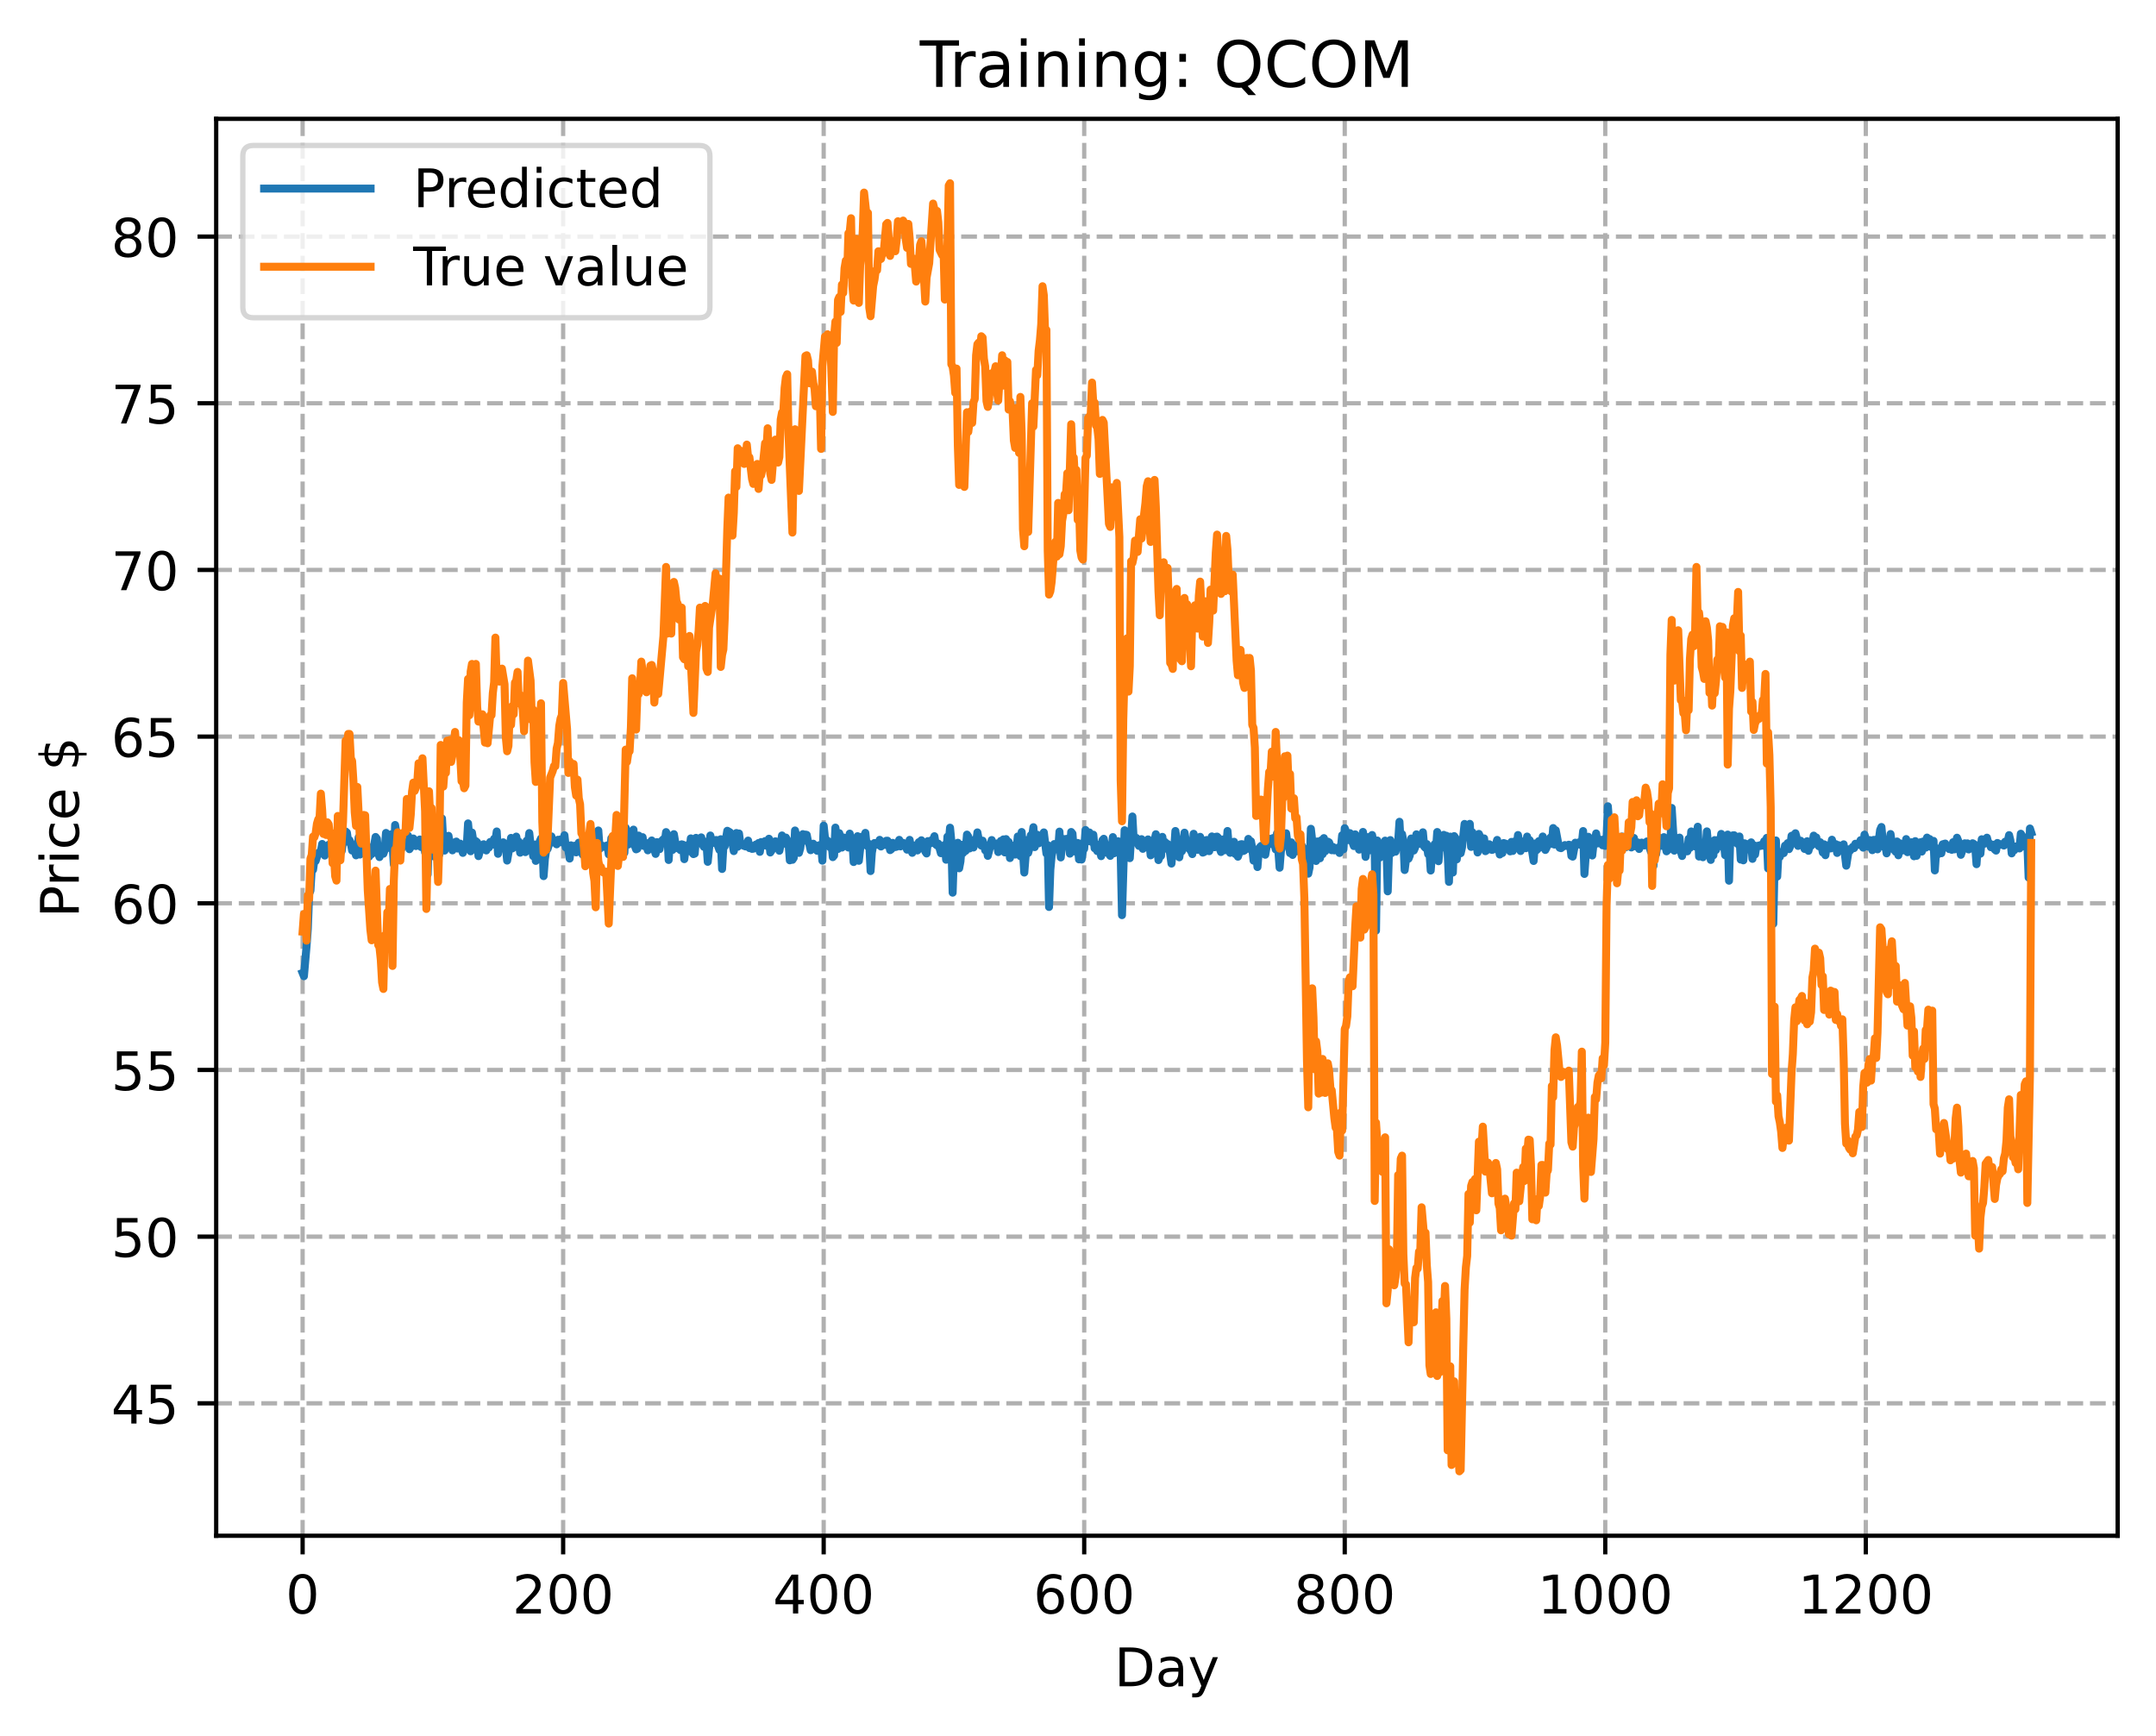 <?xml version="1.0" encoding="utf-8" standalone="no"?>
<!DOCTYPE svg PUBLIC "-//W3C//DTD SVG 1.1//EN"
  "http://www.w3.org/Graphics/SVG/1.1/DTD/svg11.dtd">
<!-- Created with matplotlib (https://matplotlib.org/) -->
<svg height="325.986pt" version="1.1" viewBox="0 0 404.923 325.986" width="404.923pt" xmlns="http://www.w3.org/2000/svg" xmlns:xlink="http://www.w3.org/1999/xlink">
 <defs>
  <style type="text/css">
*{stroke-linecap:butt;stroke-linejoin:round;}
  </style>
 </defs>
 <g id="figure_1">
  <g id="patch_1">
   <path d="M 0 325.986 
L 404.923 325.986 
L 404.923 0 
L 0 0 
z
" style="fill:#ffffff;"/>
  </g>
  <g id="axes_1">
   <g id="patch_2">
    <path d="M 40.603 288.43 
L 397.723 288.43 
L 397.723 22.318 
L 40.603 22.318 
z
" style="fill:#ffffff;"/>
   </g>
   <g id="matplotlib.axis_1">
    <g id="xtick_1">
     <g id="line2d_1">
      <path clip-path="url(#p3a0a797290)" d="M 56.836 288.43 
L 56.836 22.318 
" style="fill:none;stroke:#b0b0b0;stroke-dasharray:2.96,1.28;stroke-dashoffset:0;stroke-width:0.8;"/>
     </g>
     <g id="line2d_2">
      <defs>
       <path d="M 0 0 
L 0 3.5 
" id="m578ca6ade5" style="stroke:#000000;stroke-width:0.8;"/>
      </defs>
      <g>
       <use style="stroke:#000000;stroke-width:0.8;" x="56.836" xlink:href="#m578ca6ade5" y="288.43"/>
      </g>
     </g>
     <g id="text_1">
      <!-- 0 -->
      <defs>
       <path d="M 31.781 66.406 
Q 24.172 66.406 20.328 58.906 
Q 16.5 51.422 16.5 36.375 
Q 16.5 21.391 20.328 13.891 
Q 24.172 6.391 31.781 6.391 
Q 39.453 6.391 43.281 13.891 
Q 47.125 21.391 47.125 36.375 
Q 47.125 51.422 43.281 58.906 
Q 39.453 66.406 31.781 66.406 
z
M 31.781 74.219 
Q 44.047 74.219 50.516 64.516 
Q 56.984 54.828 56.984 36.375 
Q 56.984 17.969 50.516 8.266 
Q 44.047 -1.422 31.781 -1.422 
Q 19.531 -1.422 13.062 8.266 
Q 6.594 17.969 6.594 36.375 
Q 6.594 54.828 13.062 64.516 
Q 19.531 74.219 31.781 74.219 
z
" id="DejaVuSans-48"/>
      </defs>
      <g transform="translate(53.655 303.029)scale(0.1 -0.1)">
       <use xlink:href="#DejaVuSans-48"/>
      </g>
     </g>
    </g>
    <g id="xtick_2">
     <g id="line2d_3">
      <path clip-path="url(#p3a0a797290)" d="M 105.766 288.43 
L 105.766 22.318 
" style="fill:none;stroke:#b0b0b0;stroke-dasharray:2.96,1.28;stroke-dashoffset:0;stroke-width:0.8;"/>
     </g>
     <g id="line2d_4">
      <g>
       <use style="stroke:#000000;stroke-width:0.8;" x="105.766" xlink:href="#m578ca6ade5" y="288.43"/>
      </g>
     </g>
     <g id="text_2">
      <!-- 200 -->
      <defs>
       <path d="M 19.188 8.297 
L 53.609 8.297 
L 53.609 0 
L 7.328 0 
L 7.328 8.297 
Q 12.938 14.109 22.625 23.891 
Q 32.328 33.688 34.812 36.531 
Q 39.547 41.844 41.422 45.531 
Q 43.312 49.219 43.312 52.781 
Q 43.312 58.594 39.234 62.25 
Q 35.156 65.922 28.609 65.922 
Q 23.969 65.922 18.812 64.312 
Q 13.672 62.703 7.812 59.422 
L 7.812 69.391 
Q 13.766 71.781 18.938 73 
Q 24.125 74.219 28.422 74.219 
Q 39.75 74.219 46.484 68.547 
Q 53.219 62.891 53.219 53.422 
Q 53.219 48.922 51.531 44.891 
Q 49.859 40.875 45.406 35.406 
Q 44.188 33.984 37.641 27.219 
Q 31.109 20.453 19.188 8.297 
z
" id="DejaVuSans-50"/>
      </defs>
      <g transform="translate(96.223 303.029)scale(0.1 -0.1)">
       <use xlink:href="#DejaVuSans-50"/>
       <use x="63.623" xlink:href="#DejaVuSans-48"/>
       <use x="127.246" xlink:href="#DejaVuSans-48"/>
      </g>
     </g>
    </g>
    <g id="xtick_3">
     <g id="line2d_5">
      <path clip-path="url(#p3a0a797290)" d="M 154.697 288.43 
L 154.697 22.318 
" style="fill:none;stroke:#b0b0b0;stroke-dasharray:2.96,1.28;stroke-dashoffset:0;stroke-width:0.8;"/>
     </g>
     <g id="line2d_6">
      <g>
       <use style="stroke:#000000;stroke-width:0.8;" x="154.697" xlink:href="#m578ca6ade5" y="288.43"/>
      </g>
     </g>
     <g id="text_3">
      <!-- 400 -->
      <defs>
       <path d="M 37.797 64.312 
L 12.891 25.391 
L 37.797 25.391 
z
M 35.203 72.906 
L 47.609 72.906 
L 47.609 25.391 
L 58.016 25.391 
L 58.016 17.188 
L 47.609 17.188 
L 47.609 0 
L 37.797 0 
L 37.797 17.188 
L 4.891 17.188 
L 4.891 26.703 
z
" id="DejaVuSans-52"/>
      </defs>
      <g transform="translate(145.153 303.029)scale(0.1 -0.1)">
       <use xlink:href="#DejaVuSans-52"/>
       <use x="63.623" xlink:href="#DejaVuSans-48"/>
       <use x="127.246" xlink:href="#DejaVuSans-48"/>
      </g>
     </g>
    </g>
    <g id="xtick_4">
     <g id="line2d_7">
      <path clip-path="url(#p3a0a797290)" d="M 203.628 288.43 
L 203.628 22.318 
" style="fill:none;stroke:#b0b0b0;stroke-dasharray:2.96,1.28;stroke-dashoffset:0;stroke-width:0.8;"/>
     </g>
     <g id="line2d_8">
      <g>
       <use style="stroke:#000000;stroke-width:0.8;" x="203.628" xlink:href="#m578ca6ade5" y="288.43"/>
      </g>
     </g>
     <g id="text_4">
      <!-- 600 -->
      <defs>
       <path d="M 33.016 40.375 
Q 26.375 40.375 22.484 35.828 
Q 18.609 31.297 18.609 23.391 
Q 18.609 15.531 22.484 10.953 
Q 26.375 6.391 33.016 6.391 
Q 39.656 6.391 43.531 10.953 
Q 47.406 15.531 47.406 23.391 
Q 47.406 31.297 43.531 35.828 
Q 39.656 40.375 33.016 40.375 
z
M 52.594 71.297 
L 52.594 62.312 
Q 48.875 64.062 45.094 64.984 
Q 41.312 65.922 37.594 65.922 
Q 27.828 65.922 22.672 59.328 
Q 17.531 52.734 16.797 39.406 
Q 19.672 43.656 24.016 45.922 
Q 28.375 48.188 33.594 48.188 
Q 44.578 48.188 50.953 41.516 
Q 57.328 34.859 57.328 23.391 
Q 57.328 12.156 50.688 5.359 
Q 44.047 -1.422 33.016 -1.422 
Q 20.359 -1.422 13.672 8.266 
Q 6.984 17.969 6.984 36.375 
Q 6.984 53.656 15.188 63.938 
Q 23.391 74.219 37.203 74.219 
Q 40.922 74.219 44.703 73.484 
Q 48.484 72.75 52.594 71.297 
z
" id="DejaVuSans-54"/>
      </defs>
      <g transform="translate(194.084 303.029)scale(0.1 -0.1)">
       <use xlink:href="#DejaVuSans-54"/>
       <use x="63.623" xlink:href="#DejaVuSans-48"/>
       <use x="127.246" xlink:href="#DejaVuSans-48"/>
      </g>
     </g>
    </g>
    <g id="xtick_5">
     <g id="line2d_9">
      <path clip-path="url(#p3a0a797290)" d="M 252.558 288.43 
L 252.558 22.318 
" style="fill:none;stroke:#b0b0b0;stroke-dasharray:2.96,1.28;stroke-dashoffset:0;stroke-width:0.8;"/>
     </g>
     <g id="line2d_10">
      <g>
       <use style="stroke:#000000;stroke-width:0.8;" x="252.558" xlink:href="#m578ca6ade5" y="288.43"/>
      </g>
     </g>
     <g id="text_5">
      <!-- 800 -->
      <defs>
       <path d="M 31.781 34.625 
Q 24.75 34.625 20.719 30.859 
Q 16.703 27.094 16.703 20.516 
Q 16.703 13.922 20.719 10.156 
Q 24.75 6.391 31.781 6.391 
Q 38.812 6.391 42.859 10.172 
Q 46.922 13.969 46.922 20.516 
Q 46.922 27.094 42.891 30.859 
Q 38.875 34.625 31.781 34.625 
z
M 21.922 38.812 
Q 15.578 40.375 12.031 44.719 
Q 8.5 49.078 8.5 55.328 
Q 8.5 64.062 14.719 69.141 
Q 20.953 74.219 31.781 74.219 
Q 42.672 74.219 48.875 69.141 
Q 55.078 64.062 55.078 55.328 
Q 55.078 49.078 51.531 44.719 
Q 48 40.375 41.703 38.812 
Q 48.828 37.156 52.797 32.312 
Q 56.781 27.484 56.781 20.516 
Q 56.781 9.906 50.312 4.234 
Q 43.844 -1.422 31.781 -1.422 
Q 19.734 -1.422 13.25 4.234 
Q 6.781 9.906 6.781 20.516 
Q 6.781 27.484 10.781 32.312 
Q 14.797 37.156 21.922 38.812 
z
M 18.312 54.391 
Q 18.312 48.734 21.844 45.562 
Q 25.391 42.391 31.781 42.391 
Q 38.141 42.391 41.719 45.562 
Q 45.312 48.734 45.312 54.391 
Q 45.312 60.062 41.719 63.234 
Q 38.141 66.406 31.781 66.406 
Q 25.391 66.406 21.844 63.234 
Q 18.312 60.062 18.312 54.391 
z
" id="DejaVuSans-56"/>
      </defs>
      <g transform="translate(243.015 303.029)scale(0.1 -0.1)">
       <use xlink:href="#DejaVuSans-56"/>
       <use x="63.623" xlink:href="#DejaVuSans-48"/>
       <use x="127.246" xlink:href="#DejaVuSans-48"/>
      </g>
     </g>
    </g>
    <g id="xtick_6">
     <g id="line2d_11">
      <path clip-path="url(#p3a0a797290)" d="M 301.489 288.43 
L 301.489 22.318 
" style="fill:none;stroke:#b0b0b0;stroke-dasharray:2.96,1.28;stroke-dashoffset:0;stroke-width:0.8;"/>
     </g>
     <g id="line2d_12">
      <g>
       <use style="stroke:#000000;stroke-width:0.8;" x="301.489" xlink:href="#m578ca6ade5" y="288.43"/>
      </g>
     </g>
     <g id="text_6">
      <!-- 1000 -->
      <defs>
       <path d="M 12.406 8.297 
L 28.516 8.297 
L 28.516 63.922 
L 10.984 60.406 
L 10.984 69.391 
L 28.422 72.906 
L 38.281 72.906 
L 38.281 8.297 
L 54.391 8.297 
L 54.391 0 
L 12.406 0 
z
" id="DejaVuSans-49"/>
      </defs>
      <g transform="translate(288.764 303.029)scale(0.1 -0.1)">
       <use xlink:href="#DejaVuSans-49"/>
       <use x="63.623" xlink:href="#DejaVuSans-48"/>
       <use x="127.246" xlink:href="#DejaVuSans-48"/>
       <use x="190.869" xlink:href="#DejaVuSans-48"/>
      </g>
     </g>
    </g>
    <g id="xtick_7">
     <g id="line2d_13">
      <path clip-path="url(#p3a0a797290)" d="M 350.419 288.43 
L 350.419 22.318 
" style="fill:none;stroke:#b0b0b0;stroke-dasharray:2.96,1.28;stroke-dashoffset:0;stroke-width:0.8;"/>
     </g>
     <g id="line2d_14">
      <g>
       <use style="stroke:#000000;stroke-width:0.8;" x="350.419" xlink:href="#m578ca6ade5" y="288.43"/>
      </g>
     </g>
     <g id="text_7">
      <!-- 1200 -->
      <g transform="translate(337.694 303.029)scale(0.1 -0.1)">
       <use xlink:href="#DejaVuSans-49"/>
       <use x="63.623" xlink:href="#DejaVuSans-50"/>
       <use x="127.246" xlink:href="#DejaVuSans-48"/>
       <use x="190.869" xlink:href="#DejaVuSans-48"/>
      </g>
     </g>
    </g>
    <g id="text_8">
     <!-- Day -->
     <defs>
      <path d="M 19.672 64.797 
L 19.672 8.109 
L 31.594 8.109 
Q 46.688 8.109 53.688 14.938 
Q 60.688 21.781 60.688 36.531 
Q 60.688 51.172 53.688 57.984 
Q 46.688 64.797 31.594 64.797 
z
M 9.812 72.906 
L 30.078 72.906 
Q 51.266 72.906 61.172 64.094 
Q 71.094 55.281 71.094 36.531 
Q 71.094 17.672 61.125 8.828 
Q 51.172 0 30.078 0 
L 9.812 0 
z
" id="DejaVuSans-68"/>
      <path d="M 34.281 27.484 
Q 23.391 27.484 19.188 25 
Q 14.984 22.516 14.984 16.5 
Q 14.984 11.719 18.141 8.906 
Q 21.297 6.109 26.703 6.109 
Q 34.188 6.109 38.703 11.406 
Q 43.219 16.703 43.219 25.484 
L 43.219 27.484 
z
M 52.203 31.203 
L 52.203 0 
L 43.219 0 
L 43.219 8.297 
Q 40.141 3.328 35.547 0.953 
Q 30.953 -1.422 24.312 -1.422 
Q 15.922 -1.422 10.953 3.297 
Q 6 8.016 6 15.922 
Q 6 25.141 12.172 29.828 
Q 18.359 34.516 30.609 34.516 
L 43.219 34.516 
L 43.219 35.406 
Q 43.219 41.609 39.141 45 
Q 35.062 48.391 27.688 48.391 
Q 23 48.391 18.547 47.266 
Q 14.109 46.141 10.016 43.891 
L 10.016 52.203 
Q 14.938 54.109 19.578 55.047 
Q 24.219 56 28.609 56 
Q 40.484 56 46.344 49.844 
Q 52.203 43.703 52.203 31.203 
z
" id="DejaVuSans-97"/>
      <path d="M 32.172 -5.078 
Q 28.375 -14.844 24.75 -17.812 
Q 21.141 -20.797 15.094 -20.797 
L 7.906 -20.797 
L 7.906 -13.281 
L 13.188 -13.281 
Q 16.891 -13.281 18.938 -11.516 
Q 21 -9.766 23.484 -3.219 
L 25.094 0.875 
L 2.984 54.688 
L 12.5 54.688 
L 29.594 11.922 
L 46.688 54.688 
L 56.203 54.688 
z
" id="DejaVuSans-121"/>
     </defs>
     <g transform="translate(209.29 316.707)scale(0.1 -0.1)">
      <use xlink:href="#DejaVuSans-68"/>
      <use x="77.002" xlink:href="#DejaVuSans-97"/>
      <use x="138.281" xlink:href="#DejaVuSans-121"/>
     </g>
    </g>
   </g>
   <g id="matplotlib.axis_2">
    <g id="ytick_1">
     <g id="line2d_15">
      <path clip-path="url(#p3a0a797290)" d="M 40.603 263.562 
L 397.723 263.562 
" style="fill:none;stroke:#b0b0b0;stroke-dasharray:2.96,1.28;stroke-dashoffset:0;stroke-width:0.8;"/>
     </g>
     <g id="line2d_16">
      <defs>
       <path d="M 0 0 
L -3.5 0 
" id="mbc1ffe3a7b" style="stroke:#000000;stroke-width:0.8;"/>
      </defs>
      <g>
       <use style="stroke:#000000;stroke-width:0.8;" x="40.603" xlink:href="#mbc1ffe3a7b" y="263.562"/>
      </g>
     </g>
     <g id="text_9">
      <!-- 45 -->
      <defs>
       <path d="M 10.797 72.906 
L 49.516 72.906 
L 49.516 64.594 
L 19.828 64.594 
L 19.828 46.734 
Q 21.969 47.469 24.109 47.828 
Q 26.266 48.188 28.422 48.188 
Q 40.625 48.188 47.75 41.5 
Q 54.891 34.812 54.891 23.391 
Q 54.891 11.625 47.562 5.094 
Q 40.234 -1.422 26.906 -1.422 
Q 22.312 -1.422 17.547 -0.641 
Q 12.797 0.141 7.719 1.703 
L 7.719 11.625 
Q 12.109 9.234 16.797 8.062 
Q 21.484 6.891 26.703 6.891 
Q 35.156 6.891 40.078 11.328 
Q 45.016 15.766 45.016 23.391 
Q 45.016 31 40.078 35.438 
Q 35.156 39.891 26.703 39.891 
Q 22.75 39.891 18.812 39.016 
Q 14.891 38.141 10.797 36.281 
z
" id="DejaVuSans-53"/>
      </defs>
      <g transform="translate(20.878 267.361)scale(0.1 -0.1)">
       <use xlink:href="#DejaVuSans-52"/>
       <use x="63.623" xlink:href="#DejaVuSans-53"/>
      </g>
     </g>
    </g>
    <g id="ytick_2">
     <g id="line2d_17">
      <path clip-path="url(#p3a0a797290)" d="M 40.603 232.258 
L 397.723 232.258 
" style="fill:none;stroke:#b0b0b0;stroke-dasharray:2.96,1.28;stroke-dashoffset:0;stroke-width:0.8;"/>
     </g>
     <g id="line2d_18">
      <g>
       <use style="stroke:#000000;stroke-width:0.8;" x="40.603" xlink:href="#mbc1ffe3a7b" y="232.258"/>
      </g>
     </g>
     <g id="text_10">
      <!-- 50 -->
      <g transform="translate(20.878 236.057)scale(0.1 -0.1)">
       <use xlink:href="#DejaVuSans-53"/>
       <use x="63.623" xlink:href="#DejaVuSans-48"/>
      </g>
     </g>
    </g>
    <g id="ytick_3">
     <g id="line2d_19">
      <path clip-path="url(#p3a0a797290)" d="M 40.603 200.953 
L 397.723 200.953 
" style="fill:none;stroke:#b0b0b0;stroke-dasharray:2.96,1.28;stroke-dashoffset:0;stroke-width:0.8;"/>
     </g>
     <g id="line2d_20">
      <g>
       <use style="stroke:#000000;stroke-width:0.8;" x="40.603" xlink:href="#mbc1ffe3a7b" y="200.953"/>
      </g>
     </g>
     <g id="text_11">
      <!-- 55 -->
      <g transform="translate(20.878 204.752)scale(0.1 -0.1)">
       <use xlink:href="#DejaVuSans-53"/>
       <use x="63.623" xlink:href="#DejaVuSans-53"/>
      </g>
     </g>
    </g>
    <g id="ytick_4">
     <g id="line2d_21">
      <path clip-path="url(#p3a0a797290)" d="M 40.603 169.649 
L 397.723 169.649 
" style="fill:none;stroke:#b0b0b0;stroke-dasharray:2.96,1.28;stroke-dashoffset:0;stroke-width:0.8;"/>
     </g>
     <g id="line2d_22">
      <g>
       <use style="stroke:#000000;stroke-width:0.8;" x="40.603" xlink:href="#mbc1ffe3a7b" y="169.649"/>
      </g>
     </g>
     <g id="text_12">
      <!-- 60 -->
      <g transform="translate(20.878 173.448)scale(0.1 -0.1)">
       <use xlink:href="#DejaVuSans-54"/>
       <use x="63.623" xlink:href="#DejaVuSans-48"/>
      </g>
     </g>
    </g>
    <g id="ytick_5">
     <g id="line2d_23">
      <path clip-path="url(#p3a0a797290)" d="M 40.603 138.345 
L 397.723 138.345 
" style="fill:none;stroke:#b0b0b0;stroke-dasharray:2.96,1.28;stroke-dashoffset:0;stroke-width:0.8;"/>
     </g>
     <g id="line2d_24">
      <g>
       <use style="stroke:#000000;stroke-width:0.8;" x="40.603" xlink:href="#mbc1ffe3a7b" y="138.345"/>
      </g>
     </g>
     <g id="text_13">
      <!-- 65 -->
      <g transform="translate(20.878 142.144)scale(0.1 -0.1)">
       <use xlink:href="#DejaVuSans-54"/>
       <use x="63.623" xlink:href="#DejaVuSans-53"/>
      </g>
     </g>
    </g>
    <g id="ytick_6">
     <g id="line2d_25">
      <path clip-path="url(#p3a0a797290)" d="M 40.603 107.04 
L 397.723 107.04 
" style="fill:none;stroke:#b0b0b0;stroke-dasharray:2.96,1.28;stroke-dashoffset:0;stroke-width:0.8;"/>
     </g>
     <g id="line2d_26">
      <g>
       <use style="stroke:#000000;stroke-width:0.8;" x="40.603" xlink:href="#mbc1ffe3a7b" y="107.04"/>
      </g>
     </g>
     <g id="text_14">
      <!-- 70 -->
      <defs>
       <path d="M 8.203 72.906 
L 55.078 72.906 
L 55.078 68.703 
L 28.609 0 
L 18.312 0 
L 43.219 64.594 
L 8.203 64.594 
z
" id="DejaVuSans-55"/>
      </defs>
      <g transform="translate(20.878 110.839)scale(0.1 -0.1)">
       <use xlink:href="#DejaVuSans-55"/>
       <use x="63.623" xlink:href="#DejaVuSans-48"/>
      </g>
     </g>
    </g>
    <g id="ytick_7">
     <g id="line2d_27">
      <path clip-path="url(#p3a0a797290)" d="M 40.603 75.736 
L 397.723 75.736 
" style="fill:none;stroke:#b0b0b0;stroke-dasharray:2.96,1.28;stroke-dashoffset:0;stroke-width:0.8;"/>
     </g>
     <g id="line2d_28">
      <g>
       <use style="stroke:#000000;stroke-width:0.8;" x="40.603" xlink:href="#mbc1ffe3a7b" y="75.736"/>
      </g>
     </g>
     <g id="text_15">
      <!-- 75 -->
      <g transform="translate(20.878 79.535)scale(0.1 -0.1)">
       <use xlink:href="#DejaVuSans-55"/>
       <use x="63.623" xlink:href="#DejaVuSans-53"/>
      </g>
     </g>
    </g>
    <g id="ytick_8">
     <g id="line2d_29">
      <path clip-path="url(#p3a0a797290)" d="M 40.603 44.432 
L 397.723 44.432 
" style="fill:none;stroke:#b0b0b0;stroke-dasharray:2.96,1.28;stroke-dashoffset:0;stroke-width:0.8;"/>
     </g>
     <g id="line2d_30">
      <g>
       <use style="stroke:#000000;stroke-width:0.8;" x="40.603" xlink:href="#mbc1ffe3a7b" y="44.432"/>
      </g>
     </g>
     <g id="text_16">
      <!-- 80 -->
      <g transform="translate(20.878 48.231)scale(0.1 -0.1)">
       <use xlink:href="#DejaVuSans-56"/>
       <use x="63.623" xlink:href="#DejaVuSans-48"/>
      </g>
     </g>
    </g>
    <g id="text_17">
     <!-- Price $ -->
     <defs>
      <path d="M 19.672 64.797 
L 19.672 37.406 
L 32.078 37.406 
Q 38.969 37.406 42.719 40.969 
Q 46.484 44.531 46.484 51.125 
Q 46.484 57.672 42.719 61.234 
Q 38.969 64.797 32.078 64.797 
z
M 9.812 72.906 
L 32.078 72.906 
Q 44.344 72.906 50.609 67.359 
Q 56.891 61.812 56.891 51.125 
Q 56.891 40.328 50.609 34.812 
Q 44.344 29.297 32.078 29.297 
L 19.672 29.297 
L 19.672 0 
L 9.812 0 
z
" id="DejaVuSans-80"/>
      <path d="M 41.109 46.297 
Q 39.594 47.172 37.812 47.578 
Q 36.031 48 33.891 48 
Q 26.266 48 22.188 43.047 
Q 18.109 38.094 18.109 28.812 
L 18.109 0 
L 9.078 0 
L 9.078 54.688 
L 18.109 54.688 
L 18.109 46.188 
Q 20.953 51.172 25.484 53.578 
Q 30.031 56 36.531 56 
Q 37.453 56 38.578 55.875 
Q 39.703 55.766 41.062 55.516 
z
" id="DejaVuSans-114"/>
      <path d="M 9.422 54.688 
L 18.406 54.688 
L 18.406 0 
L 9.422 0 
z
M 9.422 75.984 
L 18.406 75.984 
L 18.406 64.594 
L 9.422 64.594 
z
" id="DejaVuSans-105"/>
      <path d="M 48.781 52.594 
L 48.781 44.188 
Q 44.969 46.297 41.141 47.344 
Q 37.312 48.391 33.406 48.391 
Q 24.656 48.391 19.812 42.844 
Q 14.984 37.312 14.984 27.297 
Q 14.984 17.281 19.812 11.734 
Q 24.656 6.203 33.406 6.203 
Q 37.312 6.203 41.141 7.25 
Q 44.969 8.297 48.781 10.406 
L 48.781 2.094 
Q 45.016 0.344 40.984 -0.531 
Q 36.969 -1.422 32.422 -1.422 
Q 20.062 -1.422 12.781 6.344 
Q 5.516 14.109 5.516 27.297 
Q 5.516 40.672 12.859 48.328 
Q 20.219 56 33.016 56 
Q 37.156 56 41.109 55.141 
Q 45.062 54.297 48.781 52.594 
z
" id="DejaVuSans-99"/>
      <path d="M 56.203 29.594 
L 56.203 25.203 
L 14.891 25.203 
Q 15.484 15.922 20.484 11.062 
Q 25.484 6.203 34.422 6.203 
Q 39.594 6.203 44.453 7.469 
Q 49.312 8.734 54.109 11.281 
L 54.109 2.781 
Q 49.266 0.734 44.188 -0.344 
Q 39.109 -1.422 33.891 -1.422 
Q 20.797 -1.422 13.156 6.188 
Q 5.516 13.812 5.516 26.812 
Q 5.516 40.234 12.766 48.109 
Q 20.016 56 32.328 56 
Q 43.359 56 49.781 48.891 
Q 56.203 41.797 56.203 29.594 
z
M 47.219 32.234 
Q 47.125 39.594 43.094 43.984 
Q 39.062 48.391 32.422 48.391 
Q 24.906 48.391 20.391 44.141 
Q 15.875 39.891 15.188 32.172 
z
" id="DejaVuSans-101"/>
      <path id="DejaVuSans-32"/>
      <path d="M 33.797 -14.703 
L 28.906 -14.703 
L 28.859 0 
Q 23.734 0.094 18.609 1.188 
Q 13.484 2.297 8.297 4.5 
L 8.297 13.281 
Q 13.281 10.156 18.375 8.562 
Q 23.484 6.984 28.906 6.938 
L 28.906 29.203 
Q 18.109 30.953 13.203 35.156 
Q 8.297 39.359 8.297 46.688 
Q 8.297 54.641 13.625 59.219 
Q 18.953 63.812 28.906 64.5 
L 28.906 75.984 
L 33.797 75.984 
L 33.797 64.656 
Q 38.328 64.453 42.578 63.688 
Q 46.828 62.938 50.875 61.625 
L 50.875 53.078 
Q 46.828 55.125 42.547 56.25 
Q 38.281 57.375 33.797 57.562 
L 33.797 36.719 
Q 44.875 35.016 50.094 30.609 
Q 55.328 26.219 55.328 18.609 
Q 55.328 10.359 49.781 5.594 
Q 44.234 0.828 33.797 0.094 
z
M 28.906 37.594 
L 28.906 57.625 
Q 23.25 56.984 20.266 54.391 
Q 17.281 51.812 17.281 47.516 
Q 17.281 43.312 20.031 40.969 
Q 22.797 38.625 28.906 37.594 
z
M 33.797 28.219 
L 33.797 7.078 
Q 39.984 7.906 43.141 10.594 
Q 46.297 13.281 46.297 17.672 
Q 46.297 21.969 43.281 24.5 
Q 40.281 27.047 33.797 28.219 
z
" id="DejaVuSans-36"/>
     </defs>
     <g transform="translate(14.798 172.342)rotate(-90)scale(0.1 -0.1)">
      <use xlink:href="#DejaVuSans-80"/>
      <use x="58.553" xlink:href="#DejaVuSans-114"/>
      <use x="99.666" xlink:href="#DejaVuSans-105"/>
      <use x="127.449" xlink:href="#DejaVuSans-99"/>
      <use x="182.43" xlink:href="#DejaVuSans-101"/>
      <use x="243.953" xlink:href="#DejaVuSans-32"/>
      <use x="275.74" xlink:href="#DejaVuSans-36"/>
     </g>
    </g>
   </g>
   <g id="line2d_31">
    <path clip-path="url(#p3a0a797290)" d="M 56.836 182.735 
L 57.081 183.346 
L 57.57 177.748 
L 57.814 174.43 
L 58.059 167.825 
L 58.304 167.294 
L 58.548 163.242 
L 58.793 163.364 
L 59.038 161.625 
L 59.282 161.711 
L 59.772 160.194 
L 60.261 159.873 
L 60.506 158.506 
L 60.75 160.193 
L 60.995 160.687 
L 61.24 159.436 
L 61.484 159.607 
L 61.729 158.653 
L 62.218 159.664 
L 62.463 158.954 
L 62.708 160.598 
L 62.952 158.832 
L 63.197 160.202 
L 63.441 159.44 
L 63.686 155.814 
L 63.931 159.592 
L 64.175 159.835 
L 64.42 158.033 
L 64.665 157.747 
L 64.909 156.158 
L 65.154 156.379 
L 65.399 158.119 
L 65.643 157.799 
L 65.888 158.351 
L 66.133 159.746 
L 66.377 158.968 
L 66.867 160.646 
L 67.111 159.993 
L 67.356 157.264 
L 67.601 160.498 
L 68.09 159.407 
L 68.579 157.922 
L 68.824 158.698 
L 69.069 160.853 
L 69.313 160.905 
L 69.558 160.463 
L 69.802 160.418 
L 70.047 159.981 
L 70.536 157.193 
L 70.781 157.525 
L 71.026 160.192 
L 71.27 160.976 
L 71.515 159.409 
L 72.004 160.347 
L 72.249 159.632 
L 72.494 156.434 
L 72.738 159.28 
L 72.983 156.802 
L 73.228 159.136 
L 73.472 156.696 
L 73.717 158.431 
L 73.962 162.359 
L 74.206 154.943 
L 74.696 158.111 
L 74.94 157.442 
L 75.185 158.994 
L 75.429 159.359 
L 75.674 157.689 
L 75.919 158.315 
L 76.408 158.632 
L 76.653 156.976 
L 76.897 159.489 
L 77.142 159.105 
L 77.631 157.481 
L 77.876 158.011 
L 78.121 158.904 
L 78.365 158.483 
L 78.61 158.396 
L 78.855 157.67 
L 79.099 159.088 
L 79.589 157.988 
L 79.833 160.077 
L 80.078 160.197 
L 80.323 164.229 
L 80.567 156.225 
L 80.812 156.677 
L 81.056 159.796 
L 81.301 158.246 
L 81.546 160.865 
L 81.79 158.645 
L 82.035 159.498 
L 82.28 159.139 
L 82.524 160.472 
L 83.014 153.717 
L 83.258 158.243 
L 83.503 159.752 
L 83.748 157.79 
L 83.992 158.728 
L 84.237 156.977 
L 84.482 158.544 
L 84.726 158.31 
L 84.971 159.708 
L 85.216 158.513 
L 85.46 158.179 
L 85.705 158.056 
L 85.95 159.37 
L 86.439 158.442 
L 86.928 160.185 
L 87.173 159.112 
L 87.417 159.411 
L 87.662 158.886 
L 87.907 154.644 
L 88.396 159.88 
L 88.641 156.361 
L 89.13 159.424 
L 89.375 157.978 
L 89.619 158.197 
L 89.864 160.793 
L 90.353 159.014 
L 90.598 159.184 
L 90.843 158.556 
L 91.087 159.525 
L 91.332 159.728 
L 91.577 158.855 
L 91.821 159.185 
L 92.066 158.128 
L 92.311 158.1 
L 92.555 158.622 
L 92.8 157.535 
L 93.044 157.923 
L 93.289 156.158 
L 93.534 160.36 
L 93.778 158.535 
L 94.023 158.991 
L 94.268 158.713 
L 94.512 158.196 
L 94.757 159.168 
L 95.002 159.108 
L 95.246 161.628 
L 95.98 157.368 
L 96.225 159.345 
L 96.47 157.84 
L 96.714 159.068 
L 96.959 157.122 
L 97.204 158.357 
L 97.448 158.078 
L 97.693 160.149 
L 97.938 158.49 
L 98.182 159.299 
L 98.427 159.168 
L 98.672 160.042 
L 98.916 157.891 
L 99.161 158.605 
L 99.405 156.459 
L 99.65 158.742 
L 99.895 159.126 
L 100.139 160.793 
L 100.384 158.609 
L 100.629 161.688 
L 101.363 158.028 
L 101.607 157.482 
L 101.852 157.416 
L 102.097 164.549 
L 102.341 161.303 
L 102.586 159.648 
L 102.831 159.469 
L 103.075 158.685 
L 103.32 157.318 
L 103.565 157.082 
L 103.809 158.196 
L 104.299 158.269 
L 104.543 158.578 
L 104.788 157.721 
L 105.032 158.214 
L 105.277 157.65 
L 105.766 158.296 
L 106.011 156.864 
L 106.256 159.169 
L 106.5 159.186 
L 106.745 159.703 
L 106.99 161.252 
L 107.234 158.761 
L 107.479 159.415 
L 107.724 158.973 
L 107.968 158.834 
L 108.213 160.087 
L 108.458 159.518 
L 108.702 158.264 
L 108.947 159.805 
L 109.192 159.312 
L 109.436 160.513 
L 109.681 159.356 
L 110.17 160.098 
L 110.415 157.761 
L 110.66 159.815 
L 110.904 157.794 
L 111.149 158.174 
L 111.638 160.538 
L 111.883 159.593 
L 112.127 160.511 
L 112.372 155.973 
L 112.617 159.436 
L 113.106 158.821 
L 113.351 159.048 
L 114.085 158.768 
L 114.329 160.467 
L 114.574 160.162 
L 114.819 157.43 
L 115.308 157.214 
L 115.553 159.585 
L 115.797 157.719 
L 116.042 157.181 
L 116.287 160.991 
L 116.531 158.403 
L 116.776 157.554 
L 117.02 158.407 
L 117.265 160.161 
L 117.51 155.466 
L 117.754 156.201 
L 117.999 158.615 
L 118.244 157.881 
L 118.488 158.324 
L 118.978 155.813 
L 119.222 158.848 
L 119.467 159.519 
L 119.712 159.404 
L 119.956 156.934 
L 120.201 158.623 
L 120.446 158.254 
L 120.69 157.23 
L 120.935 158.886 
L 121.18 158.613 
L 121.424 158.757 
L 121.669 159.707 
L 121.914 158.281 
L 122.158 159.014 
L 122.403 157.849 
L 123.137 160.376 
L 123.381 158.162 
L 123.626 158.575 
L 123.871 159.496 
L 124.115 158.099 
L 124.605 157.61 
L 124.849 158.112 
L 125.094 156.277 
L 125.339 156.792 
L 125.583 161.518 
L 125.828 157.715 
L 126.073 159.102 
L 126.317 159.629 
L 126.562 156.665 
L 126.807 158.087 
L 127.296 159.322 
L 127.541 158.96 
L 127.785 159.657 
L 128.03 158.571 
L 128.275 158.644 
L 128.519 161.359 
L 128.764 159.39 
L 129.008 158.886 
L 129.253 158.665 
L 129.498 159.846 
L 129.742 157.46 
L 129.987 160.095 
L 130.232 160.414 
L 130.476 160.319 
L 130.721 157.359 
L 130.966 157.55 
L 131.21 158.171 
L 131.7 157.268 
L 131.944 158.628 
L 132.189 159.042 
L 132.434 158.079 
L 132.678 158.362 
L 132.923 161.863 
L 133.412 156.917 
L 133.657 158.157 
L 133.902 157.886 
L 134.146 158.314 
L 134.391 157.778 
L 134.636 157.773 
L 134.88 159.002 
L 135.125 159.634 
L 135.369 157.619 
L 135.614 163.205 
L 135.859 158.928 
L 136.103 158.949 
L 136.593 156.031 
L 137.082 156.313 
L 137.327 158.28 
L 137.571 158.409 
L 137.816 159.853 
L 138.305 156.452 
L 138.55 159.035 
L 138.795 156.541 
L 139.039 158.401 
L 139.284 158.388 
L 139.529 158.781 
L 140.018 158.974 
L 140.263 158.72 
L 140.507 157.872 
L 140.752 159.28 
L 140.996 158.768 
L 141.241 159.433 
L 141.486 159.399 
L 141.73 159.236 
L 141.975 158.61 
L 142.22 158.621 
L 142.464 158.332 
L 142.709 159.99 
L 142.954 158.146 
L 143.198 158.893 
L 143.688 157.968 
L 143.932 158.044 
L 144.177 158.94 
L 144.422 157.524 
L 144.666 160.109 
L 145.156 159.354 
L 145.4 158.087 
L 145.645 158.008 
L 145.89 158.218 
L 146.134 158.657 
L 146.379 159.786 
L 146.624 158.632 
L 146.868 156.909 
L 147.113 158.08 
L 147.357 158.443 
L 147.602 157.306 
L 148.091 158.243 
L 148.336 161.581 
L 148.581 160.707 
L 148.825 161.485 
L 149.07 161.121 
L 149.315 155.975 
L 149.559 157.025 
L 149.804 159.9 
L 150.049 160.183 
L 150.293 159.327 
L 150.538 157.552 
L 150.783 156.662 
L 151.027 157.822 
L 151.272 156.746 
L 151.517 156.803 
L 151.761 158.056 
L 152.006 158.57 
L 152.251 159.681 
L 152.495 158.534 
L 152.74 158.459 
L 152.984 159.293 
L 153.229 159.154 
L 153.474 159.791 
L 153.718 158.796 
L 154.208 158.655 
L 154.452 161.649 
L 154.697 155.07 
L 154.942 157.406 
L 155.186 157.691 
L 155.431 158.682 
L 155.676 158.055 
L 155.92 159.152 
L 156.165 158.279 
L 156.41 160.982 
L 156.654 160.687 
L 156.899 155.434 
L 157.388 159.451 
L 157.633 156.485 
L 158.122 159.186 
L 158.367 157.274 
L 158.612 158.885 
L 158.856 157.351 
L 159.101 158.042 
L 159.345 159.181 
L 159.59 156.566 
L 159.835 158.255 
L 160.079 157.725 
L 160.324 161.902 
L 160.813 157.867 
L 161.058 157.047 
L 161.303 161.668 
L 161.792 157.165 
L 162.037 158.022 
L 162.526 156.425 
L 162.771 158.796 
L 163.015 159 
L 163.26 158.505 
L 163.505 163.597 
L 163.749 160.12 
L 163.994 158.773 
L 164.239 158.327 
L 164.483 158.531 
L 164.728 158.285 
L 164.972 158.682 
L 165.217 157.732 
L 165.462 158.983 
L 165.951 158.438 
L 166.196 158.692 
L 166.44 157.91 
L 166.685 157.896 
L 166.93 158.439 
L 167.174 159.666 
L 167.419 159.48 
L 167.664 158.298 
L 168.153 159.088 
L 168.398 159.024 
L 168.887 157.734 
L 169.132 158.965 
L 169.376 158.75 
L 169.621 158.298 
L 170.11 158.833 
L 170.355 159.581 
L 170.6 159.376 
L 170.844 157.739 
L 171.089 159.423 
L 171.333 160.174 
L 171.578 159.047 
L 171.823 158.78 
L 172.312 159.727 
L 172.557 158.169 
L 172.801 158.753 
L 173.046 157.813 
L 173.291 158.408 
L 173.78 159.937 
L 174.025 160.297 
L 174.269 157.972 
L 174.514 158.469 
L 174.759 158.376 
L 175.003 157.771 
L 175.248 157.781 
L 175.493 157.052 
L 175.737 158.581 
L 175.982 158.784 
L 176.227 158.444 
L 176.716 160.242 
L 176.96 159.226 
L 177.205 159.172 
L 177.45 158.67 
L 177.694 161.47 
L 177.939 157.135 
L 178.184 158.287 
L 178.428 155.45 
L 178.673 157.956 
L 178.918 167.656 
L 179.162 160.383 
L 179.407 160.391 
L 179.652 160.527 
L 179.896 158.28 
L 180.141 163.08 
L 180.386 161.775 
L 180.63 158.667 
L 180.875 160.199 
L 181.12 159.064 
L 181.364 159.803 
L 181.609 156.748 
L 181.854 157.114 
L 182.098 159.352 
L 182.343 158.05 
L 182.588 158.159 
L 182.832 159.173 
L 183.077 157.685 
L 183.321 158.394 
L 183.566 156.334 
L 183.811 157.648 
L 184.3 158.81 
L 184.545 157.887 
L 184.789 158.6 
L 185.034 159.703 
L 185.279 159.298 
L 185.523 160.743 
L 186.013 158.798 
L 186.257 157.771 
L 186.502 158.524 
L 186.747 158.776 
L 187.236 158.415 
L 187.481 160.031 
L 187.725 159.409 
L 187.97 157.932 
L 188.215 158.529 
L 188.459 157.648 
L 188.704 160.096 
L 188.948 157.594 
L 189.193 159.429 
L 189.438 158.113 
L 189.682 161.156 
L 189.927 158.758 
L 190.172 159.423 
L 190.416 159.095 
L 190.661 160.499 
L 190.906 159.588 
L 191.15 157.099 
L 191.64 160.805 
L 191.884 156.261 
L 192.374 163.88 
L 192.863 157.773 
L 193.108 160.199 
L 193.352 159.274 
L 193.597 156.868 
L 193.842 157.118 
L 194.086 155.358 
L 194.331 159.1 
L 194.575 156.938 
L 194.82 156.777 
L 195.065 158.395 
L 195.309 157.115 
L 195.554 157.716 
L 195.799 157.482 
L 196.043 156.335 
L 196.533 160.312 
L 196.777 158.731 
L 197.022 170.345 
L 197.267 163.361 
L 197.511 160.744 
L 198.001 158.521 
L 198.49 158.566 
L 198.735 159.587 
L 198.979 156.186 
L 199.224 161.04 
L 199.469 158.583 
L 199.713 157.582 
L 199.958 158.215 
L 200.203 157.57 
L 200.447 158.463 
L 200.692 157.447 
L 200.936 160.331 
L 201.181 156.258 
L 201.426 156.567 
L 201.67 159.895 
L 201.915 158.611 
L 202.16 160.031 
L 202.404 158.318 
L 202.649 161.402 
L 202.894 158.45 
L 203.138 161.438 
L 203.383 159.755 
L 203.628 159.406 
L 203.872 155.885 
L 204.117 156.428 
L 204.362 157.988 
L 204.606 156.347 
L 204.851 158.011 
L 205.096 158.168 
L 205.34 156.768 
L 205.585 159.318 
L 205.83 158.522 
L 206.074 159.847 
L 206.319 159.011 
L 206.563 159.515 
L 206.808 160.8 
L 207.053 157.816 
L 207.297 157.533 
L 207.787 160.116 
L 208.031 160.022 
L 208.521 160.744 
L 208.765 159.583 
L 209.01 157.216 
L 209.255 160.252 
L 209.499 158.464 
L 209.744 158.415 
L 209.989 157.986 
L 210.233 160.06 
L 210.478 160.291 
L 210.723 171.878 
L 211.212 155.924 
L 211.457 156.933 
L 211.701 158.658 
L 211.946 156.988 
L 212.191 161.172 
L 212.68 153.346 
L 212.924 157.785 
L 213.169 157.693 
L 213.414 157.368 
L 213.658 158.367 
L 213.903 158.873 
L 214.148 157.871 
L 214.392 157.605 
L 214.637 159.424 
L 214.882 157.983 
L 215.126 158.08 
L 215.371 157.985 
L 215.616 157.652 
L 215.86 158.17 
L 216.105 160.643 
L 216.35 159.985 
L 217.084 156.676 
L 217.573 161.538 
L 217.818 160.88 
L 218.062 160.749 
L 218.307 157.174 
L 218.551 159.168 
L 218.796 158.134 
L 219.041 159.399 
L 219.285 158.501 
L 219.53 158.747 
L 220.019 162.192 
L 220.264 159.736 
L 220.509 159.648 
L 220.753 156.07 
L 220.998 157.7 
L 221.243 158.243 
L 221.487 161.017 
L 221.732 159.446 
L 221.977 159.869 
L 222.221 159.231 
L 222.466 156.386 
L 222.955 159.153 
L 223.2 158.265 
L 223.445 159.526 
L 223.689 159.806 
L 223.934 160.414 
L 224.179 156.595 
L 224.423 158.712 
L 224.668 158.006 
L 224.912 159.611 
L 225.157 159.012 
L 225.402 157.166 
L 225.646 157.79 
L 225.891 160.132 
L 226.136 160.035 
L 226.38 158.372 
L 226.625 157.764 
L 226.87 159.806 
L 227.114 159.859 
L 227.359 157.996 
L 227.604 157.09 
L 227.848 159.06 
L 228.093 159.121 
L 228.338 157.165 
L 228.582 157.125 
L 228.827 157.368 
L 229.072 159.366 
L 229.316 160.019 
L 229.561 159.557 
L 229.806 157.642 
L 230.05 159.69 
L 230.295 159.156 
L 230.539 156.07 
L 230.784 159.054 
L 231.029 160.172 
L 231.273 159.425 
L 231.518 159.142 
L 231.763 158.092 
L 232.007 160.4 
L 232.252 160.193 
L 232.497 160.899 
L 232.741 160.182 
L 232.986 158.574 
L 233.231 158.542 
L 233.475 159.839 
L 233.72 159.733 
L 234.209 158.91 
L 234.454 157.554 
L 234.699 159.455 
L 234.943 157.998 
L 235.188 159.325 
L 235.433 161.642 
L 235.677 159.529 
L 235.922 160.269 
L 236.167 162.845 
L 236.411 159.822 
L 236.656 159.074 
L 236.9 158.84 
L 237.145 158.997 
L 237.39 159.467 
L 237.634 160.534 
L 238.124 157.632 
L 238.368 157.524 
L 238.613 157.62 
L 238.858 158.517 
L 239.102 157.395 
L 239.592 159.535 
L 239.836 156.517 
L 240.326 162.97 
L 240.57 159.877 
L 240.815 158.868 
L 241.06 157.189 
L 241.304 158.51 
L 241.549 156.504 
L 241.794 158.314 
L 242.038 158.358 
L 242.283 160.229 
L 242.527 158.205 
L 242.772 160.568 
L 243.017 158.802 
L 243.261 158.747 
L 243.506 159.897 
L 243.751 158.987 
L 243.995 159.913 
L 244.485 158.772 
L 244.729 160.208 
L 244.974 159.365 
L 245.219 160.862 
L 245.463 163.737 
L 245.708 164.086 
L 245.953 162.911 
L 246.197 155.655 
L 246.442 157.796 
L 246.687 158.486 
L 247.176 161.703 
L 247.421 158.036 
L 247.91 161.2 
L 248.155 157.814 
L 248.399 160.435 
L 248.644 157.407 
L 248.888 159.876 
L 249.133 159.549 
L 249.378 158.068 
L 249.622 158.205 
L 250.112 159.686 
L 250.356 159.066 
L 250.601 159.715 
L 251.09 159.599 
L 251.335 159.19 
L 251.58 160.2 
L 251.824 159.37 
L 252.069 156.867 
L 252.314 159.52 
L 252.558 155.547 
L 252.803 156.191 
L 253.048 157.798 
L 253.292 157.677 
L 253.537 156.472 
L 253.782 157.879 
L 254.026 158.231 
L 254.271 158.901 
L 254.515 156.699 
L 254.76 157.224 
L 255.005 157.106 
L 255.249 159.575 
L 255.494 158.805 
L 255.739 158.786 
L 255.983 156.245 
L 256.228 157.762 
L 256.473 160.934 
L 256.962 157.217 
L 257.207 159.005 
L 257.451 159.69 
L 257.696 156.824 
L 258.185 159.53 
L 258.43 174.786 
L 258.675 157.856 
L 258.919 161.131 
L 259.164 161.049 
L 259.409 158.786 
L 259.898 160.322 
L 260.143 157.88 
L 260.387 158.523 
L 260.632 167.406 
L 260.876 159.792 
L 261.121 157.779 
L 261.366 160.226 
L 261.61 158.443 
L 261.855 159.481 
L 262.1 159.961 
L 262.344 158.699 
L 262.589 158.072 
L 262.834 154.339 
L 263.078 158.663 
L 263.323 156.66 
L 263.568 157.996 
L 263.812 163.404 
L 264.302 159.634 
L 264.546 161.269 
L 264.791 160.63 
L 265.036 157.482 
L 265.525 159.744 
L 265.77 159.193 
L 266.014 156.695 
L 266.259 157.964 
L 266.503 158.488 
L 266.748 157.691 
L 266.993 158.421 
L 267.237 156.316 
L 267.482 159.007 
L 267.727 159.258 
L 267.971 158.521 
L 268.216 160.422 
L 268.461 159.936 
L 268.705 163.498 
L 268.95 160.348 
L 269.439 158.548 
L 269.684 159.725 
L 269.929 156.261 
L 270.173 161.747 
L 270.418 158.702 
L 270.663 159.283 
L 270.907 157.049 
L 271.152 156.793 
L 271.397 159.108 
L 271.641 156.962 
L 271.886 160.058 
L 272.131 165.629 
L 272.375 157.13 
L 272.62 157.873 
L 272.864 163.878 
L 273.109 157.031 
L 273.354 157.38 
L 273.598 161.399 
L 273.843 159.405 
L 274.088 159.624 
L 274.332 160.244 
L 274.577 159.172 
L 275.066 154.745 
L 275.311 154.938 
L 275.556 156.388 
L 275.8 157.108 
L 276.045 154.73 
L 276.29 159.058 
L 276.534 156.317 
L 276.779 157.844 
L 277.024 158.249 
L 277.268 158.214 
L 277.513 160.109 
L 277.758 156.619 
L 278.002 157.161 
L 278.247 159.077 
L 278.736 157.464 
L 278.981 159.864 
L 279.225 159.684 
L 279.47 158.869 
L 279.715 158.563 
L 280.204 159.629 
L 280.449 159.549 
L 280.693 158.901 
L 280.938 158.576 
L 281.183 157.749 
L 281.672 160.492 
L 281.917 159.317 
L 282.161 160.218 
L 282.406 158.335 
L 282.895 158.502 
L 283.14 159.166 
L 283.385 159.225 
L 283.629 159.902 
L 283.874 158.116 
L 284.118 159.822 
L 284.363 158.07 
L 284.608 158.002 
L 284.852 158.92 
L 285.097 156.828 
L 285.586 159.835 
L 285.831 158.027 
L 286.076 158.214 
L 286.32 158.17 
L 286.565 159.307 
L 286.81 157.114 
L 287.054 158.834 
L 287.299 157.795 
L 287.544 158.541 
L 288.033 161.705 
L 288.278 158.418 
L 288.522 159.716 
L 288.767 159.496 
L 289.012 157.976 
L 289.256 159.14 
L 289.501 158.357 
L 289.746 157.103 
L 290.235 159.635 
L 290.479 159.161 
L 290.724 157.88 
L 290.969 158.528 
L 291.213 157.287 
L 291.458 158.491 
L 291.703 155.518 
L 291.947 158.627 
L 292.192 155.931 
L 292.681 158.531 
L 292.926 159.22 
L 293.171 159.297 
L 293.905 158.713 
L 294.149 158.87 
L 294.394 158.888 
L 294.639 158.644 
L 294.883 158.707 
L 295.128 160.751 
L 295.373 160.889 
L 295.862 158.265 
L 296.106 158.676 
L 296.351 158.595 
L 296.596 158.182 
L 296.84 158.679 
L 297.085 158.426 
L 297.33 156.081 
L 297.574 164.138 
L 298.064 157.329 
L 298.308 157.155 
L 299.042 160.679 
L 299.287 158.458 
L 299.532 157.979 
L 299.776 156.525 
L 300.021 158.415 
L 300.266 157.593 
L 301 158.762 
L 301.244 157.627 
L 301.489 158.865 
L 301.734 157.479 
L 301.978 151.426 
L 302.467 157.94 
L 302.957 155.963 
L 303.201 157.957 
L 303.446 157.87 
L 303.935 160.845 
L 304.18 158.443 
L 304.425 158.967 
L 304.669 157.111 
L 304.914 159.227 
L 305.159 158.008 
L 305.403 159.098 
L 305.648 158.704 
L 305.893 158.816 
L 306.137 157.54 
L 306.382 159.164 
L 306.871 157.379 
L 307.116 158.944 
L 307.605 158.229 
L 307.85 159.451 
L 308.339 158.25 
L 308.584 158.679 
L 308.828 158.785 
L 309.073 158.53 
L 309.318 158.034 
L 309.562 158.815 
L 309.807 159.148 
L 310.052 159.96 
L 310.296 158.589 
L 310.541 162.636 
L 310.786 156.592 
L 311.03 160.446 
L 311.52 157.27 
L 311.764 157.768 
L 312.009 158.68 
L 312.254 158.879 
L 312.498 157.224 
L 312.988 159.89 
L 313.232 159.657 
L 313.477 157.302 
L 313.722 158.379 
L 313.966 151.742 
L 314.455 159.765 
L 315.189 157.416 
L 315.434 157.312 
L 315.679 159.933 
L 315.923 160.771 
L 316.168 159.237 
L 316.413 159.708 
L 316.657 159.107 
L 316.902 159.893 
L 317.147 157.542 
L 317.391 159.25 
L 317.636 156.155 
L 318.125 158.009 
L 318.37 158.968 
L 318.615 157.774 
L 318.859 155.266 
L 319.104 160.875 
L 319.349 158.201 
L 319.838 161 
L 320.082 159.494 
L 320.327 159.554 
L 320.572 156.141 
L 320.816 158.768 
L 321.061 159.253 
L 321.306 161.506 
L 321.55 158.345 
L 321.795 160.637 
L 322.04 157.782 
L 322.284 159.642 
L 322.529 158.317 
L 322.774 157.691 
L 323.018 158.933 
L 323.263 156.618 
L 323.508 158.644 
L 323.752 158.239 
L 323.997 160.614 
L 324.242 159.598 
L 324.486 156.744 
L 324.731 165.409 
L 324.976 157.026 
L 325.22 158.188 
L 325.465 156.886 
L 325.71 156.875 
L 325.954 157.853 
L 326.199 158.37 
L 326.443 158.567 
L 326.688 157.099 
L 326.933 161.442 
L 327.177 158.27 
L 327.422 161.583 
L 327.667 158.387 
L 327.911 159.208 
L 328.156 158.532 
L 328.401 159.52 
L 328.89 158.203 
L 329.135 161.306 
L 329.379 158.737 
L 329.624 160.482 
L 329.869 158.879 
L 330.113 158.917 
L 330.358 158.791 
L 330.603 158.894 
L 330.847 158.638 
L 331.092 158.824 
L 331.337 157.986 
L 331.581 158.604 
L 331.826 157.363 
L 332.07 163.108 
L 332.315 157.832 
L 332.804 161.821 
L 333.049 173.502 
L 333.294 161.873 
L 333.538 157.848 
L 333.783 164.64 
L 334.028 160.014 
L 334.272 160.947 
L 334.517 160.034 
L 334.762 159.993 
L 335.006 160.23 
L 335.251 158.819 
L 335.496 159.266 
L 335.74 158.354 
L 335.985 159.485 
L 336.23 158.957 
L 336.474 156.979 
L 336.719 156.895 
L 336.964 157.312 
L 337.208 156.495 
L 337.453 157.397 
L 337.698 158.874 
L 337.942 157.991 
L 338.187 157.895 
L 338.431 158.395 
L 338.676 158.408 
L 338.921 159.442 
L 339.165 159.251 
L 339.41 157.989 
L 339.655 159.795 
L 339.899 158.804 
L 340.144 158.856 
L 340.389 158.357 
L 340.633 156.939 
L 340.878 158.052 
L 341.123 157.282 
L 341.367 158.637 
L 341.612 158.936 
L 341.857 158.178 
L 342.101 158.921 
L 342.346 160.109 
L 342.591 158.572 
L 342.835 160.619 
L 343.08 158.763 
L 343.325 159.392 
L 343.569 158.808 
L 343.814 159.35 
L 344.058 157.71 
L 344.303 158.7 
L 344.548 158.974 
L 344.792 158.545 
L 345.037 160.195 
L 345.282 158.728 
L 345.526 159.28 
L 345.771 158.836 
L 346.016 159.24 
L 346.26 158.574 
L 346.75 162.59 
L 347.239 159.512 
L 347.484 159.749 
L 347.973 159.048 
L 348.218 159.288 
L 348.462 158.463 
L 348.707 158.507 
L 348.952 158.684 
L 349.196 158.458 
L 349.441 157.795 
L 349.686 158.797 
L 349.93 159.203 
L 350.175 156.75 
L 350.664 158.332 
L 350.909 159.027 
L 351.153 157.779 
L 351.398 158.242 
L 351.643 159.676 
L 351.887 157.742 
L 352.132 158.489 
L 352.377 157.688 
L 352.621 159.519 
L 353.111 155.877 
L 353.355 155.32 
L 353.6 157.85 
L 353.845 159.073 
L 354.089 158.832 
L 354.334 160.274 
L 354.579 159.329 
L 354.823 159.141 
L 355.068 156.641 
L 355.313 158.527 
L 355.557 158.067 
L 355.802 159.679 
L 356.046 159.994 
L 356.291 158.044 
L 356.536 160.635 
L 356.78 158.373 
L 357.025 158.814 
L 357.27 159.75 
L 357.514 159.139 
L 357.759 159.163 
L 358.004 157.59 
L 358.248 160.053 
L 358.493 159.741 
L 358.982 158.184 
L 359.472 160.82 
L 359.716 157.974 
L 359.961 160.735 
L 360.206 158.946 
L 360.45 159.506 
L 360.695 158.182 
L 360.94 159.943 
L 361.184 158.045 
L 361.429 158.271 
L 361.674 159.202 
L 361.918 157.309 
L 362.163 158.469 
L 362.407 157.579 
L 362.652 159.059 
L 362.897 158.962 
L 363.141 157.93 
L 363.386 163.477 
L 363.631 159.832 
L 363.875 160.52 
L 364.12 159.35 
L 364.365 159.45 
L 364.609 160.251 
L 364.854 158.572 
L 365.343 158.431 
L 365.588 159.143 
L 365.833 159.208 
L 366.077 159.468 
L 366.322 158.842 
L 366.567 159.607 
L 366.811 158.172 
L 367.056 159.523 
L 367.545 157.332 
L 367.79 157.933 
L 368.279 160.548 
L 369.013 158.382 
L 369.258 159.027 
L 369.502 158.396 
L 369.747 159.539 
L 370.236 158.958 
L 370.481 158.373 
L 370.726 158.507 
L 370.97 159.097 
L 371.215 162.307 
L 371.46 158.768 
L 371.704 159.289 
L 371.949 160.331 
L 372.194 157.618 
L 372.438 158.22 
L 372.683 158.469 
L 373.172 157.325 
L 373.417 158.277 
L 373.662 158.394 
L 373.906 159.117 
L 374.151 158.657 
L 374.395 158.644 
L 374.64 159.548 
L 374.885 159.756 
L 375.129 158.321 
L 375.619 158.585 
L 375.863 158.655 
L 376.108 158.491 
L 376.353 158.808 
L 376.597 158.078 
L 376.842 158.393 
L 377.087 157.957 
L 377.331 156.845 
L 377.576 157.858 
L 377.821 160.279 
L 378.065 159.174 
L 378.31 159.683 
L 378.555 158.974 
L 378.799 159.293 
L 379.044 158.823 
L 379.289 159.35 
L 379.533 156.583 
L 379.778 156.962 
L 380.022 158.945 
L 380.267 158.611 
L 380.512 157.321 
L 380.756 158.28 
L 381.001 164.819 
L 381.246 155.599 
L 381.49 156.369 
L 381.49 156.369 
" style="fill:none;stroke:#1f77b4;stroke-linecap:square;stroke-width:1.5;"/>
   </g>
   <g id="line2d_32">
    <path clip-path="url(#p3a0a797290)" d="M 56.836 174.971 
L 57.081 171.652 
L 57.325 172.654 
L 57.57 176.661 
L 57.814 168.146 
L 58.059 168.835 
L 58.304 161.259 
L 58.548 160.571 
L 58.793 157.127 
L 59.038 157.252 
L 59.282 156.501 
L 59.527 154.685 
L 59.772 153.872 
L 60.016 153.558 
L 60.261 149.051 
L 60.506 152.118 
L 60.75 156.626 
L 60.995 156.063 
L 61.24 156.814 
L 61.484 154.435 
L 61.729 154.811 
L 61.974 157.065 
L 62.218 156.438 
L 62.463 162.136 
L 62.708 160.508 
L 62.952 164.578 
L 63.197 165.392 
L 63.441 153.245 
L 63.931 161.572 
L 64.42 154.372 
L 64.909 139.096 
L 65.154 139.534 
L 65.399 137.844 
L 65.643 137.844 
L 65.888 142.414 
L 66.133 142.915 
L 66.377 146.734 
L 66.622 152.557 
L 66.867 155.124 
L 67.111 147.798 
L 67.601 157.691 
L 67.845 158.442 
L 68.09 156.689 
L 68.335 153.058 
L 68.579 153.12 
L 69.069 167.207 
L 69.558 174.595 
L 69.802 176.598 
L 70.047 174.094 
L 70.536 163.513 
L 71.026 177.475 
L 71.27 177.913 
L 71.515 180.23 
L 71.76 184.487 
L 72.004 185.739 
L 72.249 175.659 
L 72.494 178.352 
L 72.738 171.339 
L 72.983 174.032 
L 73.228 166.957 
L 73.472 167.332 
L 73.717 181.419 
L 73.962 165.454 
L 74.206 159.506 
L 74.451 159.506 
L 74.696 156.313 
L 75.185 161.635 
L 75.429 157.565 
L 75.674 156.564 
L 75.919 156.251 
L 76.163 156.251 
L 76.408 150.052 
L 76.653 154.059 
L 76.897 155.499 
L 77.142 153.058 
L 77.387 148.675 
L 77.631 146.985 
L 77.876 148.55 
L 78.121 147.924 
L 78.365 146.922 
L 78.61 143.353 
L 78.855 145.482 
L 79.099 145.044 
L 79.344 142.414 
L 79.833 152.369 
L 80.078 170.713 
L 80.567 148.612 
L 80.812 153.684 
L 81.056 151.743 
L 81.301 159.569 
L 81.546 157.753 
L 81.79 159.694 
L 82.035 160.195 
L 82.28 165.642 
L 82.524 158.004 
L 82.769 139.91 
L 83.014 141.788 
L 83.258 147.736 
L 83.503 144.543 
L 83.748 145.169 
L 83.992 139.096 
L 84.237 139.722 
L 84.482 138.971 
L 84.726 143.103 
L 84.971 141.851 
L 85.46 137.468 
L 85.705 140.348 
L 85.95 140.348 
L 86.194 139.033 
L 86.439 142.101 
L 86.684 146.734 
L 86.928 146.672 
L 87.173 148.049 
L 87.417 147.548 
L 87.662 131.958 
L 87.907 127.513 
L 88.151 134.338 
L 88.396 126.136 
L 88.641 124.696 
L 88.885 128.703 
L 89.375 124.696 
L 89.619 132.772 
L 89.864 135.527 
L 90.109 135.026 
L 90.353 135.652 
L 90.598 134.15 
L 91.087 139.472 
L 91.332 138.72 
L 91.577 139.597 
L 92.066 134.338 
L 92.311 134.338 
L 92.555 130.205 
L 92.8 128.139 
L 93.044 119.75 
L 93.289 127.889 
L 93.534 127.138 
L 93.778 128.014 
L 94.023 127.701 
L 94.268 125.572 
L 94.757 128.515 
L 95.002 138.532 
L 95.246 141.099 
L 95.491 140.098 
L 95.736 133.712 
L 95.98 136.153 
L 96.225 132.585 
L 96.47 134.15 
L 96.714 128.202 
L 96.959 127.826 
L 97.204 126.198 
L 97.448 132.084 
L 97.693 130.518 
L 98.182 133.273 
L 98.427 137.343 
L 98.672 132.96 
L 98.916 132.334 
L 99.161 124.07 
L 99.65 127.826 
L 99.895 135.277 
L 100.139 133.273 
L 100.384 143.165 
L 100.629 146.859 
L 100.873 145.044 
L 101.607 132.084 
L 101.852 154.372 
L 102.097 160.132 
L 102.341 159.569 
L 102.586 159.632 
L 102.831 157.628 
L 103.32 146.045 
L 103.809 144.793 
L 104.054 143.854 
L 104.299 143.917 
L 104.543 140.598 
L 104.788 139.534 
L 105.032 136.341 
L 105.277 134.964 
L 105.522 134.338 
L 105.766 128.265 
L 106.5 136.905 
L 106.745 145.169 
L 106.99 142.978 
L 107.234 144.167 
L 107.479 143.917 
L 107.724 143.478 
L 107.968 147.861 
L 108.213 149.426 
L 108.458 146.421 
L 108.702 149.927 
L 108.947 151.054 
L 109.192 156.501 
L 109.436 156.939 
L 109.681 159.256 
L 109.926 162.699 
L 110.17 157.378 
L 110.415 161.009 
L 110.66 156.689 
L 110.904 154.748 
L 111.149 157.691 
L 111.393 163.889 
L 111.638 165.454 
L 111.883 170.4 
L 112.127 158.317 
L 112.372 161.698 
L 112.617 162.887 
L 112.861 162.825 
L 113.106 163.638 
L 113.351 163.889 
L 113.595 163.952 
L 113.84 163.701 
L 114.329 173.468 
L 114.819 161.51 
L 115.063 157.002 
L 115.308 161.635 
L 115.797 153.058 
L 116.042 162.637 
L 116.287 160.508 
L 116.531 155.812 
L 116.776 155.249 
L 117.02 160.946 
L 117.51 140.786 
L 117.754 143.103 
L 117.999 141.412 
L 118.244 141.099 
L 118.488 136.654 
L 118.733 127.388 
L 119.467 137.03 
L 119.712 129.892 
L 119.956 130.393 
L 120.201 129.204 
L 120.446 124.258 
L 120.69 126.073 
L 120.935 126.136 
L 121.18 126.449 
L 121.424 130.018 
L 121.669 127.638 
L 121.914 128.515 
L 122.158 125.009 
L 122.403 124.884 
L 122.648 126.136 
L 122.892 131.958 
L 123.137 128.578 
L 123.381 127.638 
L 123.626 130.331 
L 124.605 119.437 
L 125.094 106.477 
L 125.339 118.998 
L 125.583 114.491 
L 125.828 115.931 
L 126.073 118.998 
L 126.317 110.672 
L 126.562 109.294 
L 126.807 110.421 
L 127.051 112.925 
L 127.296 113.426 
L 127.541 116.369 
L 127.785 114.866 
L 128.03 114.115 
L 128.275 123.444 
L 128.519 123.819 
L 129.008 121.565 
L 129.253 125.134 
L 129.498 119.437 
L 130.232 133.899 
L 130.721 122.379 
L 130.966 121.127 
L 131.21 118.498 
L 131.455 114.115 
L 131.7 115.179 
L 131.944 117.058 
L 132.189 114.741 
L 132.434 113.802 
L 132.678 125.572 
L 132.923 126.198 
L 133.168 117.872 
L 133.902 113.051 
L 134.391 107.666 
L 134.636 109.732 
L 134.88 113.301 
L 135.125 108.668 
L 135.369 125.259 
L 135.614 123.005 
L 135.859 121.941 
L 136.103 116.369 
L 136.593 99.402 
L 136.837 93.454 
L 137.082 94.894 
L 137.327 95.52 
L 137.571 100.592 
L 137.816 96.334 
L 138.061 88.508 
L 138.305 91.451 
L 138.55 84.188 
L 138.795 84.752 
L 139.039 84.626 
L 139.773 87.131 
L 140.018 86.818 
L 140.263 83.499 
L 140.507 85.941 
L 140.752 85.878 
L 141.241 89.948 
L 141.486 90.887 
L 142.22 87.131 
L 142.464 91.826 
L 142.709 88.821 
L 142.954 89.259 
L 143.198 88.007 
L 143.688 83.249 
L 143.932 84.689 
L 144.177 80.432 
L 144.422 86.254 
L 144.666 88.946 
L 144.911 90.136 
L 145.4 84 
L 145.645 82.56 
L 145.89 82.811 
L 146.134 86.88 
L 146.379 85.816 
L 146.624 78.804 
L 146.868 77.489 
L 147.113 77.426 
L 147.357 72.856 
L 147.602 70.852 
L 147.847 70.289 
L 148.091 81.496 
L 148.825 100.028 
L 149.07 86.63 
L 149.315 80.619 
L 149.804 91.325 
L 150.049 92.202 
L 151.272 66.845 
L 151.517 66.72 
L 151.761 67.722 
L 152.006 71.979 
L 152.495 69.788 
L 152.74 71.917 
L 152.984 73.044 
L 153.229 76.299 
L 153.963 73.92 
L 154.208 84.313 
L 154.452 68.786 
L 154.942 63.214 
L 155.186 64.529 
L 155.431 62.776 
L 155.676 65.03 
L 155.92 63.402 
L 156.41 77.364 
L 156.654 63.089 
L 156.899 60.397 
L 157.144 64.404 
L 157.388 56.327 
L 157.633 55.764 
L 157.878 58.581 
L 158.122 53.447 
L 158.367 55.012 
L 158.612 50.379 
L 158.856 48.939 
L 159.101 51.569 
L 159.345 43.805 
L 159.59 43.555 
L 159.835 40.988 
L 160.079 53.635 
L 160.324 56.452 
L 160.813 44.87 
L 161.058 56.515 
L 161.303 56.891 
L 161.547 49.816 
L 161.792 47.625 
L 162.037 43.305 
L 162.281 36.167 
L 162.771 40.612 
L 163.015 39.986 
L 163.26 57.767 
L 163.505 59.395 
L 163.994 53.698 
L 164.239 52.508 
L 164.483 50.755 
L 164.728 50.755 
L 164.972 47.186 
L 165.217 48.752 
L 165.462 48.626 
L 165.706 47.562 
L 165.951 47.562 
L 166.44 42.115 
L 166.685 41.865 
L 167.174 48.063 
L 167.419 45.621 
L 167.664 45.308 
L 168.153 47.186 
L 168.398 45.183 
L 168.642 41.552 
L 168.887 43.054 
L 169.132 43.242 
L 169.376 41.614 
L 169.621 41.426 
L 169.866 41.927 
L 170.11 44.932 
L 170.355 46.56 
L 170.6 42.052 
L 170.844 44.745 
L 171.089 49.565 
L 171.333 49.378 
L 171.578 48.564 
L 171.823 50.004 
L 172.067 52.884 
L 172.312 49.691 
L 172.557 49.503 
L 172.801 45.997 
L 173.046 45.308 
L 173.291 48 
L 173.78 56.64 
L 174.025 52.132 
L 174.514 49.44 
L 175.248 38.233 
L 175.737 40.362 
L 175.982 39.611 
L 176.227 41.739 
L 176.471 46.936 
L 176.96 47.938 
L 177.205 46.811 
L 177.45 56.265 
L 177.694 48.251 
L 177.939 46.498 
L 178.184 34.852 
L 178.428 34.414 
L 178.673 68.411 
L 178.918 68.849 
L 179.162 70.539 
L 179.407 73.795 
L 179.652 69.225 
L 179.896 83.75 
L 180.141 91.075 
L 180.386 86.63 
L 180.63 89.823 
L 180.875 88.946 
L 181.12 91.451 
L 181.609 77.426 
L 181.854 81.12 
L 182.343 77.238 
L 182.588 79.43 
L 182.832 75.548 
L 183.077 74.922 
L 183.321 66.72 
L 183.566 64.654 
L 183.811 64.341 
L 184.055 65.781 
L 184.3 63.152 
L 184.545 63.402 
L 184.789 67.346 
L 185.034 68.849 
L 185.279 75.36 
L 185.523 76.425 
L 185.768 75.047 
L 186.013 70.665 
L 186.257 70.101 
L 186.502 70.477 
L 186.747 69.913 
L 186.991 68.786 
L 187.236 73.67 
L 187.481 75.235 
L 187.725 71.291 
L 187.97 70.539 
L 188.215 66.72 
L 188.459 72.418 
L 188.704 67.659 
L 188.948 70.539 
L 189.193 67.972 
L 189.438 76.925 
L 189.682 75.36 
L 189.927 76.863 
L 190.172 77.176 
L 190.416 82.748 
L 190.661 84.125 
L 190.906 76.612 
L 191.15 77.489 
L 191.395 85.065 
L 191.64 74.546 
L 191.884 81.496 
L 192.129 99.402 
L 192.374 102.595 
L 192.618 95.395 
L 192.863 99.527 
L 193.108 99.903 
L 193.842 75.736 
L 194.086 80.118 
L 194.575 69.475 
L 194.82 70.477 
L 195.065 65.906 
L 195.309 63.903 
L 195.554 60.898 
L 195.799 53.76 
L 196.043 55.451 
L 196.288 62.525 
L 196.533 61.962 
L 196.777 103.409 
L 197.022 111.673 
L 197.267 111.047 
L 197.511 109.294 
L 198.001 102.971 
L 198.245 101.718 
L 198.49 104.536 
L 198.735 94.456 
L 198.979 104.098 
L 199.224 102.595 
L 199.469 97.837 
L 199.713 96.459 
L 199.958 92.828 
L 200.203 92.891 
L 200.447 88.884 
L 200.692 95.833 
L 201.181 79.68 
L 201.426 86.129 
L 201.67 85.941 
L 201.915 90.699 
L 202.16 88.258 
L 202.404 97.649 
L 202.649 94.581 
L 202.894 103.409 
L 203.138 104.724 
L 203.383 105.099 
L 203.872 86.004 
L 204.117 85.565 
L 204.362 78.491 
L 204.851 77.865 
L 205.096 71.854 
L 205.34 75.861 
L 205.585 75.611 
L 205.83 79.931 
L 206.074 80.244 
L 206.319 82.435 
L 206.563 89.009 
L 207.053 78.866 
L 207.297 79.367 
L 208.276 98.4 
L 208.521 98.964 
L 208.765 91.513 
L 209.01 97.085 
L 209.744 90.699 
L 210.233 100.842 
L 210.478 146.546 
L 210.723 154.247 
L 210.967 135.026 
L 211.212 126.073 
L 211.457 126.073 
L 211.701 119.875 
L 211.946 129.892 
L 212.191 125.134 
L 212.435 105.412 
L 212.68 105.725 
L 212.924 104.598 
L 213.169 101.531 
L 213.414 102.032 
L 213.658 103.659 
L 214.148 97.524 
L 214.392 101.155 
L 214.882 96.522 
L 215.126 94.456 
L 215.371 91.325 
L 215.616 90.386 
L 215.86 98.212 
L 216.105 101.781 
L 216.35 101.218 
L 216.594 97.649 
L 216.839 90.136 
L 217.084 95.207 
L 217.573 110.985 
L 217.818 115.555 
L 218.062 107.04 
L 218.307 108.23 
L 218.551 105.6 
L 218.796 108.105 
L 219.041 106.79 
L 219.285 106.665 
L 219.53 113.489 
L 219.775 124.508 
L 220.019 124.821 
L 220.264 125.635 
L 220.509 114.052 
L 220.753 111.172 
L 220.998 110.609 
L 221.243 119.75 
L 221.487 121.065 
L 221.732 123.882 
L 221.977 124.195 
L 222.221 114.491 
L 222.466 112.299 
L 222.711 114.992 
L 222.955 113.489 
L 223.445 120.125 
L 223.689 125.134 
L 223.934 115.555 
L 224.179 115.993 
L 224.423 113.677 
L 224.668 117.433 
L 224.912 118.059 
L 225.157 111.861 
L 225.402 109.232 
L 225.891 119.562 
L 226.136 116.932 
L 226.38 112.925 
L 226.87 120.752 
L 227.114 116.87 
L 227.359 110.734 
L 227.848 114.678 
L 228.338 103.785 
L 228.582 100.404 
L 229.316 111.548 
L 229.561 106.477 
L 229.806 110.108 
L 230.05 111.047 
L 230.295 100.654 
L 230.539 103.284 
L 230.784 109.044 
L 231.029 110.672 
L 231.273 111.11 
L 231.518 107.917 
L 232.252 124.07 
L 232.497 126.825 
L 232.986 122.066 
L 233.475 128.202 
L 233.72 129.204 
L 233.965 128.64 
L 234.209 123.569 
L 234.454 126.574 
L 234.699 123.569 
L 234.943 125.948 
L 235.188 136.153 
L 235.433 136.717 
L 235.677 140.411 
L 235.922 153.245 
L 236.167 153.183 
L 236.656 150.178 
L 236.9 150.178 
L 237.145 152.118 
L 237.39 157.691 
L 237.634 158.004 
L 238.124 148.174 
L 238.368 144.981 
L 238.613 145.357 
L 238.858 141.162 
L 239.102 142.477 
L 239.347 145.92 
L 239.592 137.468 
L 239.836 143.416 
L 240.081 158.505 
L 240.326 159.381 
L 240.57 157.252 
L 240.815 150.24 
L 241.06 149.802 
L 241.304 142.038 
L 241.549 142.164 
L 241.794 141.913 
L 242.038 148.049 
L 242.283 145.357 
L 242.527 151.868 
L 243.017 149.927 
L 243.261 153.684 
L 243.506 153.496 
L 243.751 156.939 
L 243.995 157.691 
L 244.24 156.689 
L 244.485 161.385 
L 244.729 162.261 
L 244.974 168.71 
L 245.463 199.2 
L 245.708 207.965 
L 245.953 190.56 
L 246.197 186.178 
L 246.442 185.614 
L 246.687 191.061 
L 246.931 200.828 
L 247.176 195.569 
L 247.421 197.51 
L 247.665 205.398 
L 247.91 199.701 
L 248.155 205.211 
L 248.399 198.887 
L 248.644 203.082 
L 248.888 205.273 
L 249.378 199.701 
L 249.622 201.078 
L 249.867 204.397 
L 250.112 204.772 
L 250.601 209.969 
L 250.846 211.785 
L 251.09 212.098 
L 251.335 216.355 
L 251.58 217.044 
L 251.824 208.905 
L 252.069 212.348 
L 252.558 193.252 
L 252.803 192.689 
L 253.048 190.873 
L 253.292 184.299 
L 253.537 183.548 
L 253.782 183.485 
L 254.026 185.238 
L 254.515 174.282 
L 254.76 170.212 
L 255.005 175.284 
L 255.249 175.91 
L 255.494 176.098 
L 255.739 166.957 
L 255.983 165.078 
L 256.228 174.595 
L 256.473 174.157 
L 256.717 167.958 
L 256.962 169.649 
L 257.207 173.28 
L 257.451 165.642 
L 257.696 164.202 
L 257.941 168.021 
L 258.185 225.558 
L 258.43 210.845 
L 258.919 218.045 
L 259.164 214.414 
L 259.409 216.105 
L 259.653 220.112 
L 259.898 214.915 
L 260.143 213.6 
L 260.387 244.779 
L 260.632 242.338 
L 260.876 234.637 
L 261.121 238.706 
L 261.366 235.952 
L 261.61 237.892 
L 261.855 241.398 
L 262.1 239.833 
L 262.344 236.64 
L 262.589 220.675 
L 262.834 223.492 
L 263.078 217.607 
L 263.323 217.044 
L 263.568 235.513 
L 263.812 241.085 
L 264.057 241.211 
L 264.546 252.105 
L 264.791 244.654 
L 265.036 244.341 
L 265.28 247.659 
L 265.525 248.348 
L 265.77 240.021 
L 266.014 238.143 
L 266.259 238.268 
L 266.503 235.075 
L 266.748 234.887 
L 266.993 226.748 
L 267.482 232.383 
L 267.727 231.506 
L 267.971 237.642 
L 268.216 240.772 
L 268.461 256.425 
L 268.705 258.052 
L 268.95 256.863 
L 269.195 254.045 
L 269.439 256.675 
L 269.684 246.47 
L 269.929 258.428 
L 270.173 256.738 
L 270.418 257.739 
L 270.907 244.341 
L 271.152 247.409 
L 271.397 241.524 
L 271.641 247.722 
L 271.886 272.39 
L 272.131 261.433 
L 272.375 256.612 
L 272.62 275.145 
L 273.109 259.43 
L 273.354 269.698 
L 273.598 270.512 
L 273.843 272.265 
L 274.088 276.334 
L 274.332 276.084 
L 274.822 252.731 
L 275.066 242.212 
L 275.311 238.018 
L 275.556 235.889 
L 275.8 224.244 
L 276.045 229.628 
L 276.29 222.741 
L 276.534 221.99 
L 276.779 222.115 
L 277.024 221.426 
L 277.268 227.312 
L 277.758 214.414 
L 278.002 217.357 
L 278.247 215.604 
L 278.491 211.597 
L 278.981 220.049 
L 279.225 219.611 
L 279.47 218.358 
L 279.715 219.172 
L 280.204 224.118 
L 280.449 223.618 
L 280.693 222.303 
L 280.938 218.421 
L 281.183 219.611 
L 281.427 226.059 
L 281.672 226.873 
L 281.917 231.068 
L 282.406 226.059 
L 282.651 225.12 
L 283.14 228.188 
L 283.385 231.819 
L 283.629 228.376 
L 283.874 232.07 
L 284.363 225.997 
L 284.608 227.124 
L 284.852 220.237 
L 285.097 220.863 
L 285.342 225.621 
L 285.831 220.8 
L 286.076 219.172 
L 286.32 221.802 
L 286.565 215.729 
L 286.81 217.044 
L 287.054 214.038 
L 287.299 214.101 
L 287.544 218.922 
L 287.788 229.002 
L 288.033 225.308 
L 288.522 229.19 
L 288.767 225.183 
L 289.012 226.498 
L 289.256 224.745 
L 289.501 218.797 
L 289.746 218.797 
L 289.99 222.804 
L 290.235 223.993 
L 290.479 220.299 
L 290.724 219.798 
L 290.969 214.79 
L 291.213 214.978 
L 291.458 203.958 
L 291.703 206.087 
L 291.947 197.259 
L 292.192 194.818 
L 292.437 196.32 
L 292.926 201.454 
L 293.171 202.268 
L 293.66 201.329 
L 294.149 201.955 
L 294.394 201.329 
L 294.639 201.078 
L 295.128 214.539 
L 295.373 215.353 
L 295.617 211.722 
L 296.106 210.032 
L 296.351 207.903 
L 296.596 207.965 
L 296.84 206.964 
L 297.085 197.51 
L 297.33 218.985 
L 297.574 225.12 
L 298.064 210.032 
L 298.308 209.906 
L 298.553 213.475 
L 298.798 220.112 
L 299.287 213.913 
L 299.532 206.025 
L 299.776 206.463 
L 300.021 203.332 
L 300.266 202.018 
L 300.51 201.705 
L 300.755 202.518 
L 301 198.762 
L 301.244 200.077 
L 301.489 195.819 
L 301.734 170.087 
L 301.978 162.449 
L 302.223 165.078 
L 302.467 161.197 
L 302.712 153.934 
L 302.957 154.435 
L 303.201 153.496 
L 303.446 158.066 
L 303.691 165.892 
L 303.935 163.325 
L 304.18 163.513 
L 304.425 157.127 
L 304.669 159.757 
L 304.914 157.19 
L 305.159 158.943 
L 305.403 158.755 
L 305.648 158.943 
L 305.893 154.435 
L 306.137 156.689 
L 306.382 155.374 
L 306.627 150.616 
L 306.871 152.369 
L 307.116 151.931 
L 307.361 150.303 
L 307.605 153.308 
L 307.85 153.12 
L 308.094 151.054 
L 308.339 150.992 
L 308.584 151.242 
L 308.828 150.428 
L 309.073 147.924 
L 309.318 148.675 
L 309.562 150.303 
L 309.807 154.435 
L 310.052 152.807 
L 310.296 166.393 
L 310.541 155.562 
L 310.786 161.572 
L 311.03 159.694 
L 311.275 153.746 
L 311.52 150.929 
L 312.009 152.745 
L 312.254 147.298 
L 312.498 147.611 
L 312.988 155.186 
L 313.232 148.925 
L 313.477 148.049 
L 313.722 123.005 
L 313.966 116.432 
L 314.211 125.134 
L 314.455 127.826 
L 314.7 126.825 
L 315.189 118.372 
L 315.679 131.52 
L 315.923 131.708 
L 316.168 133.962 
L 316.413 133.962 
L 316.657 137.155 
L 316.902 131.458 
L 317.147 133.398 
L 317.391 123.694 
L 317.636 120 
L 317.881 119.186 
L 318.125 121.378 
L 318.37 118.31 
L 318.615 106.477 
L 318.859 117.058 
L 319.104 115.054 
L 319.349 117.433 
L 319.593 125.259 
L 319.838 126.136 
L 320.082 127.513 
L 320.327 116.682 
L 320.572 117.872 
L 320.816 120.313 
L 321.061 130.143 
L 321.306 126.574 
L 321.55 132.522 
L 321.795 127.263 
L 322.04 130.205 
L 322.284 127.889 
L 322.529 123.882 
L 322.774 125.197 
L 323.018 117.621 
L 323.263 118.748 
L 323.508 117.746 
L 323.752 125.197 
L 323.997 127.263 
L 324.242 118.748 
L 324.486 143.604 
L 324.731 133.085 
L 324.976 129.83 
L 325.465 117.433 
L 325.71 116.118 
L 326.199 116.619 
L 326.443 111.172 
L 326.688 122.317 
L 326.933 119.374 
L 327.177 129.204 
L 327.422 125.698 
L 327.667 126.386 
L 327.911 124.821 
L 328.156 127.325 
L 328.401 126.699 
L 328.645 124.258 
L 328.89 133.649 
L 329.135 131.833 
L 329.379 137.092 
L 329.624 135.84 
L 330.113 134.901 
L 330.358 135.026 
L 330.603 134.275 
L 330.847 134.4 
L 331.092 131.458 
L 331.337 131.332 
L 331.581 126.574 
L 331.826 143.416 
L 332.07 137.531 
L 332.315 141.851 
L 332.56 151.618 
L 332.804 201.705 
L 333.049 200.953 
L 333.294 189.058 
L 333.538 206.901 
L 333.783 205.712 
L 334.028 209.656 
L 334.272 210.783 
L 334.517 212.536 
L 334.762 215.604 
L 335.006 213.6 
L 335.251 214.226 
L 335.496 211.785 
L 335.74 214.164 
L 335.985 214.226 
L 336.474 201.392 
L 336.719 197.948 
L 336.964 191.625 
L 337.208 189.183 
L 337.453 191.812 
L 337.942 187.805 
L 338.187 187.555 
L 338.431 187.054 
L 338.676 190.122 
L 338.921 191.687 
L 339.165 188.369 
L 339.41 192.376 
L 339.655 191.938 
L 339.899 191.875 
L 340.144 190.122 
L 340.389 183.611 
L 340.633 182.358 
L 340.878 178.164 
L 341.367 180.793 
L 341.612 178.915 
L 341.857 179.979 
L 342.101 184.988 
L 342.346 183.36 
L 342.591 189.684 
L 342.835 188.181 
L 343.08 189.621 
L 343.325 188.932 
L 343.569 190.56 
L 343.814 186.052 
L 344.058 186.178 
L 344.303 187.179 
L 344.548 186.303 
L 344.792 191.562 
L 345.037 190.435 
L 345.282 191.75 
L 345.526 191.374 
L 345.771 192.689 
L 346.016 191.437 
L 346.26 198.762 
L 346.505 211.033 
L 346.75 214.79 
L 346.994 214.164 
L 347.239 215.541 
L 347.484 215.917 
L 347.728 215.604 
L 347.973 216.605 
L 348.462 213.475 
L 348.707 213.225 
L 348.952 212.16 
L 349.196 208.842 
L 349.441 209.718 
L 349.686 211.659 
L 349.93 204.146 
L 350.175 201.517 
L 350.419 201.392 
L 350.664 203.332 
L 350.909 200.014 
L 351.153 198.887 
L 351.398 202.957 
L 351.643 198.95 
L 351.887 198.449 
L 352.132 195.005 
L 352.377 198.699 
L 352.621 193.941 
L 353.111 174.157 
L 353.355 174.532 
L 353.6 178.164 
L 353.845 179.353 
L 354.089 185.176 
L 354.334 186.303 
L 354.579 186.741 
L 354.823 178.289 
L 355.068 178.539 
L 355.313 176.786 
L 355.802 185.113 
L 356.046 181.419 
L 356.291 188.118 
L 356.536 185.364 
L 356.78 185.051 
L 357.025 188.369 
L 357.514 189.558 
L 357.759 184.612 
L 358.248 192.626 
L 358.493 191.75 
L 358.738 188.995 
L 358.982 191.186 
L 359.227 198.261 
L 359.472 193.691 
L 359.716 200.452 
L 359.961 199.576 
L 360.206 201.266 
L 360.45 198.136 
L 360.695 202.268 
L 360.94 198.762 
L 361.184 196.946 
L 361.429 198.887 
L 361.674 193.44 
L 361.918 193.252 
L 362.163 189.621 
L 362.407 191.812 
L 362.652 192.877 
L 362.897 189.809 
L 363.141 207.402 
L 363.386 208.216 
L 363.631 212.098 
L 363.875 211.785 
L 364.12 212.598 
L 364.365 216.668 
L 364.854 212.285 
L 365.099 210.908 
L 365.833 215.854 
L 366.077 215.353 
L 366.322 217.92 
L 366.567 214.915 
L 366.811 217.607 
L 367.056 215.228 
L 367.301 210.032 
L 367.545 208.028 
L 367.79 211.534 
L 368.034 218.045 
L 368.279 220.237 
L 368.524 219.861 
L 368.768 217.545 
L 369.013 218.296 
L 369.258 216.668 
L 369.502 219.548 
L 369.747 220.925 
L 369.992 220.925 
L 370.236 218.985 
L 370.481 218.045 
L 370.726 219.423 
L 370.97 232.07 
L 371.215 229.44 
L 371.46 229.878 
L 371.704 234.512 
L 371.949 228.689 
L 372.194 226.623 
L 372.438 225.934 
L 372.683 222.992 
L 372.928 218.546 
L 373.417 217.858 
L 373.662 219.861 
L 374.151 219.172 
L 374.64 225.183 
L 374.885 222.553 
L 375.129 221.301 
L 375.374 220.738 
L 375.619 220.487 
L 375.863 219.611 
L 376.108 219.986 
L 376.353 217.545 
L 376.597 216.668 
L 376.842 214.226 
L 377.087 208.028 
L 377.331 206.463 
L 377.576 213.475 
L 377.821 214.602 
L 378.065 217.357 
L 378.31 217.169 
L 378.555 218.421 
L 378.799 217.92 
L 379.044 219.611 
L 379.533 205.649 
L 379.778 208.216 
L 380.022 208.466 
L 380.267 203.645 
L 380.512 203.082 
L 380.756 225.934 
L 381.246 201.955 
L 381.49 158.317 
L 381.49 158.317 
" style="fill:none;stroke:#ff7f0e;stroke-linecap:square;stroke-width:1.5;"/>
   </g>
   <g id="patch_3">
    <path d="M 40.603 288.43 
L 40.603 22.318 
" style="fill:none;stroke:#000000;stroke-linecap:square;stroke-linejoin:miter;stroke-width:0.8;"/>
   </g>
   <g id="patch_4">
    <path d="M 397.723 288.43 
L 397.723 22.318 
" style="fill:none;stroke:#000000;stroke-linecap:square;stroke-linejoin:miter;stroke-width:0.8;"/>
   </g>
   <g id="patch_5">
    <path d="M 40.603 288.43 
L 397.723 288.43 
" style="fill:none;stroke:#000000;stroke-linecap:square;stroke-linejoin:miter;stroke-width:0.8;"/>
   </g>
   <g id="patch_6">
    <path d="M 40.603 22.318 
L 397.723 22.318 
" style="fill:none;stroke:#000000;stroke-linecap:square;stroke-linejoin:miter;stroke-width:0.8;"/>
   </g>
   <g id="text_18">
    <!-- Training: QCOM -->
    <defs>
     <path d="M -0.297 72.906 
L 61.375 72.906 
L 61.375 64.594 
L 35.5 64.594 
L 35.5 0 
L 25.594 0 
L 25.594 64.594 
L -0.297 64.594 
z
" id="DejaVuSans-84"/>
     <path d="M 54.891 33.016 
L 54.891 0 
L 45.906 0 
L 45.906 32.719 
Q 45.906 40.484 42.875 44.328 
Q 39.844 48.188 33.797 48.188 
Q 26.516 48.188 22.312 43.547 
Q 18.109 38.922 18.109 30.906 
L 18.109 0 
L 9.078 0 
L 9.078 54.688 
L 18.109 54.688 
L 18.109 46.188 
Q 21.344 51.125 25.703 53.562 
Q 30.078 56 35.797 56 
Q 45.219 56 50.047 50.172 
Q 54.891 44.344 54.891 33.016 
z
" id="DejaVuSans-110"/>
     <path d="M 45.406 27.984 
Q 45.406 37.75 41.375 43.109 
Q 37.359 48.484 30.078 48.484 
Q 22.859 48.484 18.828 43.109 
Q 14.797 37.75 14.797 27.984 
Q 14.797 18.266 18.828 12.891 
Q 22.859 7.516 30.078 7.516 
Q 37.359 7.516 41.375 12.891 
Q 45.406 18.266 45.406 27.984 
z
M 54.391 6.781 
Q 54.391 -7.172 48.188 -13.984 
Q 42 -20.797 29.203 -20.797 
Q 24.469 -20.797 20.266 -20.094 
Q 16.062 -19.391 12.109 -17.922 
L 12.109 -9.188 
Q 16.062 -11.328 19.922 -12.344 
Q 23.781 -13.375 27.781 -13.375 
Q 36.625 -13.375 41.016 -8.766 
Q 45.406 -4.156 45.406 5.172 
L 45.406 9.625 
Q 42.625 4.781 38.281 2.391 
Q 33.938 0 27.875 0 
Q 17.828 0 11.672 7.656 
Q 5.516 15.328 5.516 27.984 
Q 5.516 40.672 11.672 48.328 
Q 17.828 56 27.875 56 
Q 33.938 56 38.281 53.609 
Q 42.625 51.219 45.406 46.391 
L 45.406 54.688 
L 54.391 54.688 
z
" id="DejaVuSans-103"/>
     <path d="M 11.719 12.406 
L 22.016 12.406 
L 22.016 0 
L 11.719 0 
z
M 11.719 51.703 
L 22.016 51.703 
L 22.016 39.312 
L 11.719 39.312 
z
" id="DejaVuSans-58"/>
     <path d="M 39.406 66.219 
Q 28.656 66.219 22.328 58.203 
Q 16.016 50.203 16.016 36.375 
Q 16.016 22.609 22.328 14.594 
Q 28.656 6.594 39.406 6.594 
Q 50.141 6.594 56.422 14.594 
Q 62.703 22.609 62.703 36.375 
Q 62.703 50.203 56.422 58.203 
Q 50.141 66.219 39.406 66.219 
z
M 53.219 1.312 
L 66.219 -12.891 
L 54.297 -12.891 
L 43.5 -1.219 
Q 41.891 -1.312 41.031 -1.359 
Q 40.188 -1.422 39.406 -1.422 
Q 24.031 -1.422 14.812 8.859 
Q 5.609 19.141 5.609 36.375 
Q 5.609 53.656 14.812 63.938 
Q 24.031 74.219 39.406 74.219 
Q 54.734 74.219 63.906 63.938 
Q 73.094 53.656 73.094 36.375 
Q 73.094 23.688 67.984 14.641 
Q 62.891 5.609 53.219 1.312 
z
" id="DejaVuSans-81"/>
     <path d="M 64.406 67.281 
L 64.406 56.891 
Q 59.422 61.531 53.781 63.812 
Q 48.141 66.109 41.797 66.109 
Q 29.297 66.109 22.656 58.469 
Q 16.016 50.828 16.016 36.375 
Q 16.016 21.969 22.656 14.328 
Q 29.297 6.688 41.797 6.688 
Q 48.141 6.688 53.781 8.984 
Q 59.422 11.281 64.406 15.922 
L 64.406 5.609 
Q 59.234 2.094 53.438 0.328 
Q 47.656 -1.422 41.219 -1.422 
Q 24.656 -1.422 15.125 8.703 
Q 5.609 18.844 5.609 36.375 
Q 5.609 53.953 15.125 64.078 
Q 24.656 74.219 41.219 74.219 
Q 47.75 74.219 53.531 72.484 
Q 59.328 70.75 64.406 67.281 
z
" id="DejaVuSans-67"/>
     <path d="M 39.406 66.219 
Q 28.656 66.219 22.328 58.203 
Q 16.016 50.203 16.016 36.375 
Q 16.016 22.609 22.328 14.594 
Q 28.656 6.594 39.406 6.594 
Q 50.141 6.594 56.422 14.594 
Q 62.703 22.609 62.703 36.375 
Q 62.703 50.203 56.422 58.203 
Q 50.141 66.219 39.406 66.219 
z
M 39.406 74.219 
Q 54.734 74.219 63.906 63.938 
Q 73.094 53.656 73.094 36.375 
Q 73.094 19.141 63.906 8.859 
Q 54.734 -1.422 39.406 -1.422 
Q 24.031 -1.422 14.812 8.828 
Q 5.609 19.094 5.609 36.375 
Q 5.609 53.656 14.812 63.938 
Q 24.031 74.219 39.406 74.219 
z
" id="DejaVuSans-79"/>
     <path d="M 9.812 72.906 
L 24.516 72.906 
L 43.109 23.297 
L 61.812 72.906 
L 76.516 72.906 
L 76.516 0 
L 66.891 0 
L 66.891 64.016 
L 48.094 14.016 
L 38.188 14.016 
L 19.391 64.016 
L 19.391 0 
L 9.812 0 
z
" id="DejaVuSans-77"/>
    </defs>
    <g transform="translate(172.751 16.318)scale(0.12 -0.12)">
     <use xlink:href="#DejaVuSans-84"/>
     <use x="46.334" xlink:href="#DejaVuSans-114"/>
     <use x="87.447" xlink:href="#DejaVuSans-97"/>
     <use x="148.727" xlink:href="#DejaVuSans-105"/>
     <use x="176.51" xlink:href="#DejaVuSans-110"/>
     <use x="239.889" xlink:href="#DejaVuSans-105"/>
     <use x="267.672" xlink:href="#DejaVuSans-110"/>
     <use x="331.051" xlink:href="#DejaVuSans-103"/>
     <use x="394.527" xlink:href="#DejaVuSans-58"/>
     <use x="428.219" xlink:href="#DejaVuSans-32"/>
     <use x="460.006" xlink:href="#DejaVuSans-81"/>
     <use x="538.717" xlink:href="#DejaVuSans-67"/>
     <use x="608.541" xlink:href="#DejaVuSans-79"/>
     <use x="687.252" xlink:href="#DejaVuSans-77"/>
    </g>
   </g>
   <g id="legend_1">
    <g id="patch_7">
     <path d="M 47.603 59.674 
L 131.331 59.674 
Q 133.331 59.674 133.331 57.674 
L 133.331 29.318 
Q 133.331 27.318 131.331 27.318 
L 47.603 27.318 
Q 45.603 27.318 45.603 29.318 
L 45.603 57.674 
Q 45.603 59.674 47.603 59.674 
z
" style="fill:#ffffff;opacity:0.8;stroke:#cccccc;stroke-linejoin:miter;"/>
    </g>
    <g id="line2d_33">
     <path d="M 49.603 35.417 
L 69.603 35.417 
" style="fill:none;stroke:#1f77b4;stroke-linecap:square;stroke-width:1.5;"/>
    </g>
    <g id="line2d_34"/>
    <g id="text_19">
     <!-- Predicted -->
     <defs>
      <path d="M 45.406 46.391 
L 45.406 75.984 
L 54.391 75.984 
L 54.391 0 
L 45.406 0 
L 45.406 8.203 
Q 42.578 3.328 38.25 0.953 
Q 33.938 -1.422 27.875 -1.422 
Q 17.969 -1.422 11.734 6.484 
Q 5.516 14.406 5.516 27.297 
Q 5.516 40.188 11.734 48.094 
Q 17.969 56 27.875 56 
Q 33.938 56 38.25 53.625 
Q 42.578 51.266 45.406 46.391 
z
M 14.797 27.297 
Q 14.797 17.391 18.875 11.75 
Q 22.953 6.109 30.078 6.109 
Q 37.203 6.109 41.297 11.75 
Q 45.406 17.391 45.406 27.297 
Q 45.406 37.203 41.297 42.844 
Q 37.203 48.484 30.078 48.484 
Q 22.953 48.484 18.875 42.844 
Q 14.797 37.203 14.797 27.297 
z
" id="DejaVuSans-100"/>
      <path d="M 18.312 70.219 
L 18.312 54.688 
L 36.812 54.688 
L 36.812 47.703 
L 18.312 47.703 
L 18.312 18.016 
Q 18.312 11.328 20.141 9.422 
Q 21.969 7.516 27.594 7.516 
L 36.812 7.516 
L 36.812 0 
L 27.594 0 
Q 17.188 0 13.234 3.875 
Q 9.281 7.766 9.281 18.016 
L 9.281 47.703 
L 2.688 47.703 
L 2.688 54.688 
L 9.281 54.688 
L 9.281 70.219 
z
" id="DejaVuSans-116"/>
     </defs>
     <g transform="translate(77.603 38.917)scale(0.1 -0.1)">
      <use xlink:href="#DejaVuSans-80"/>
      <use x="58.553" xlink:href="#DejaVuSans-114"/>
      <use x="97.416" xlink:href="#DejaVuSans-101"/>
      <use x="158.939" xlink:href="#DejaVuSans-100"/>
      <use x="222.416" xlink:href="#DejaVuSans-105"/>
      <use x="250.199" xlink:href="#DejaVuSans-99"/>
      <use x="305.18" xlink:href="#DejaVuSans-116"/>
      <use x="344.389" xlink:href="#DejaVuSans-101"/>
      <use x="405.912" xlink:href="#DejaVuSans-100"/>
     </g>
    </g>
    <g id="line2d_35">
     <path d="M 49.603 50.095 
L 69.603 50.095 
" style="fill:none;stroke:#ff7f0e;stroke-linecap:square;stroke-width:1.5;"/>
    </g>
    <g id="line2d_36"/>
    <g id="text_20">
     <!-- True value -->
     <defs>
      <path d="M 8.5 21.578 
L 8.5 54.688 
L 17.484 54.688 
L 17.484 21.922 
Q 17.484 14.156 20.5 10.266 
Q 23.531 6.391 29.594 6.391 
Q 36.859 6.391 41.078 11.031 
Q 45.312 15.672 45.312 23.688 
L 45.312 54.688 
L 54.297 54.688 
L 54.297 0 
L 45.312 0 
L 45.312 8.406 
Q 42.047 3.422 37.719 1 
Q 33.406 -1.422 27.688 -1.422 
Q 18.266 -1.422 13.375 4.438 
Q 8.5 10.297 8.5 21.578 
z
M 31.109 56 
z
" id="DejaVuSans-117"/>
      <path d="M 2.984 54.688 
L 12.5 54.688 
L 29.594 8.797 
L 46.688 54.688 
L 56.203 54.688 
L 35.688 0 
L 23.484 0 
z
" id="DejaVuSans-118"/>
      <path d="M 9.422 75.984 
L 18.406 75.984 
L 18.406 0 
L 9.422 0 
z
" id="DejaVuSans-108"/>
     </defs>
     <g transform="translate(77.603 53.595)scale(0.1 -0.1)">
      <use xlink:href="#DejaVuSans-84"/>
      <use x="46.334" xlink:href="#DejaVuSans-114"/>
      <use x="87.447" xlink:href="#DejaVuSans-117"/>
      <use x="150.826" xlink:href="#DejaVuSans-101"/>
      <use x="212.35" xlink:href="#DejaVuSans-32"/>
      <use x="244.137" xlink:href="#DejaVuSans-118"/>
      <use x="303.316" xlink:href="#DejaVuSans-97"/>
      <use x="364.596" xlink:href="#DejaVuSans-108"/>
      <use x="392.379" xlink:href="#DejaVuSans-117"/>
      <use x="455.758" xlink:href="#DejaVuSans-101"/>
     </g>
    </g>
   </g>
  </g>
 </g>
 <defs>
  <clipPath id="p3a0a797290">
   <rect height="266.112" width="357.12" x="40.603" y="22.318"/>
  </clipPath>
 </defs>
</svg>
